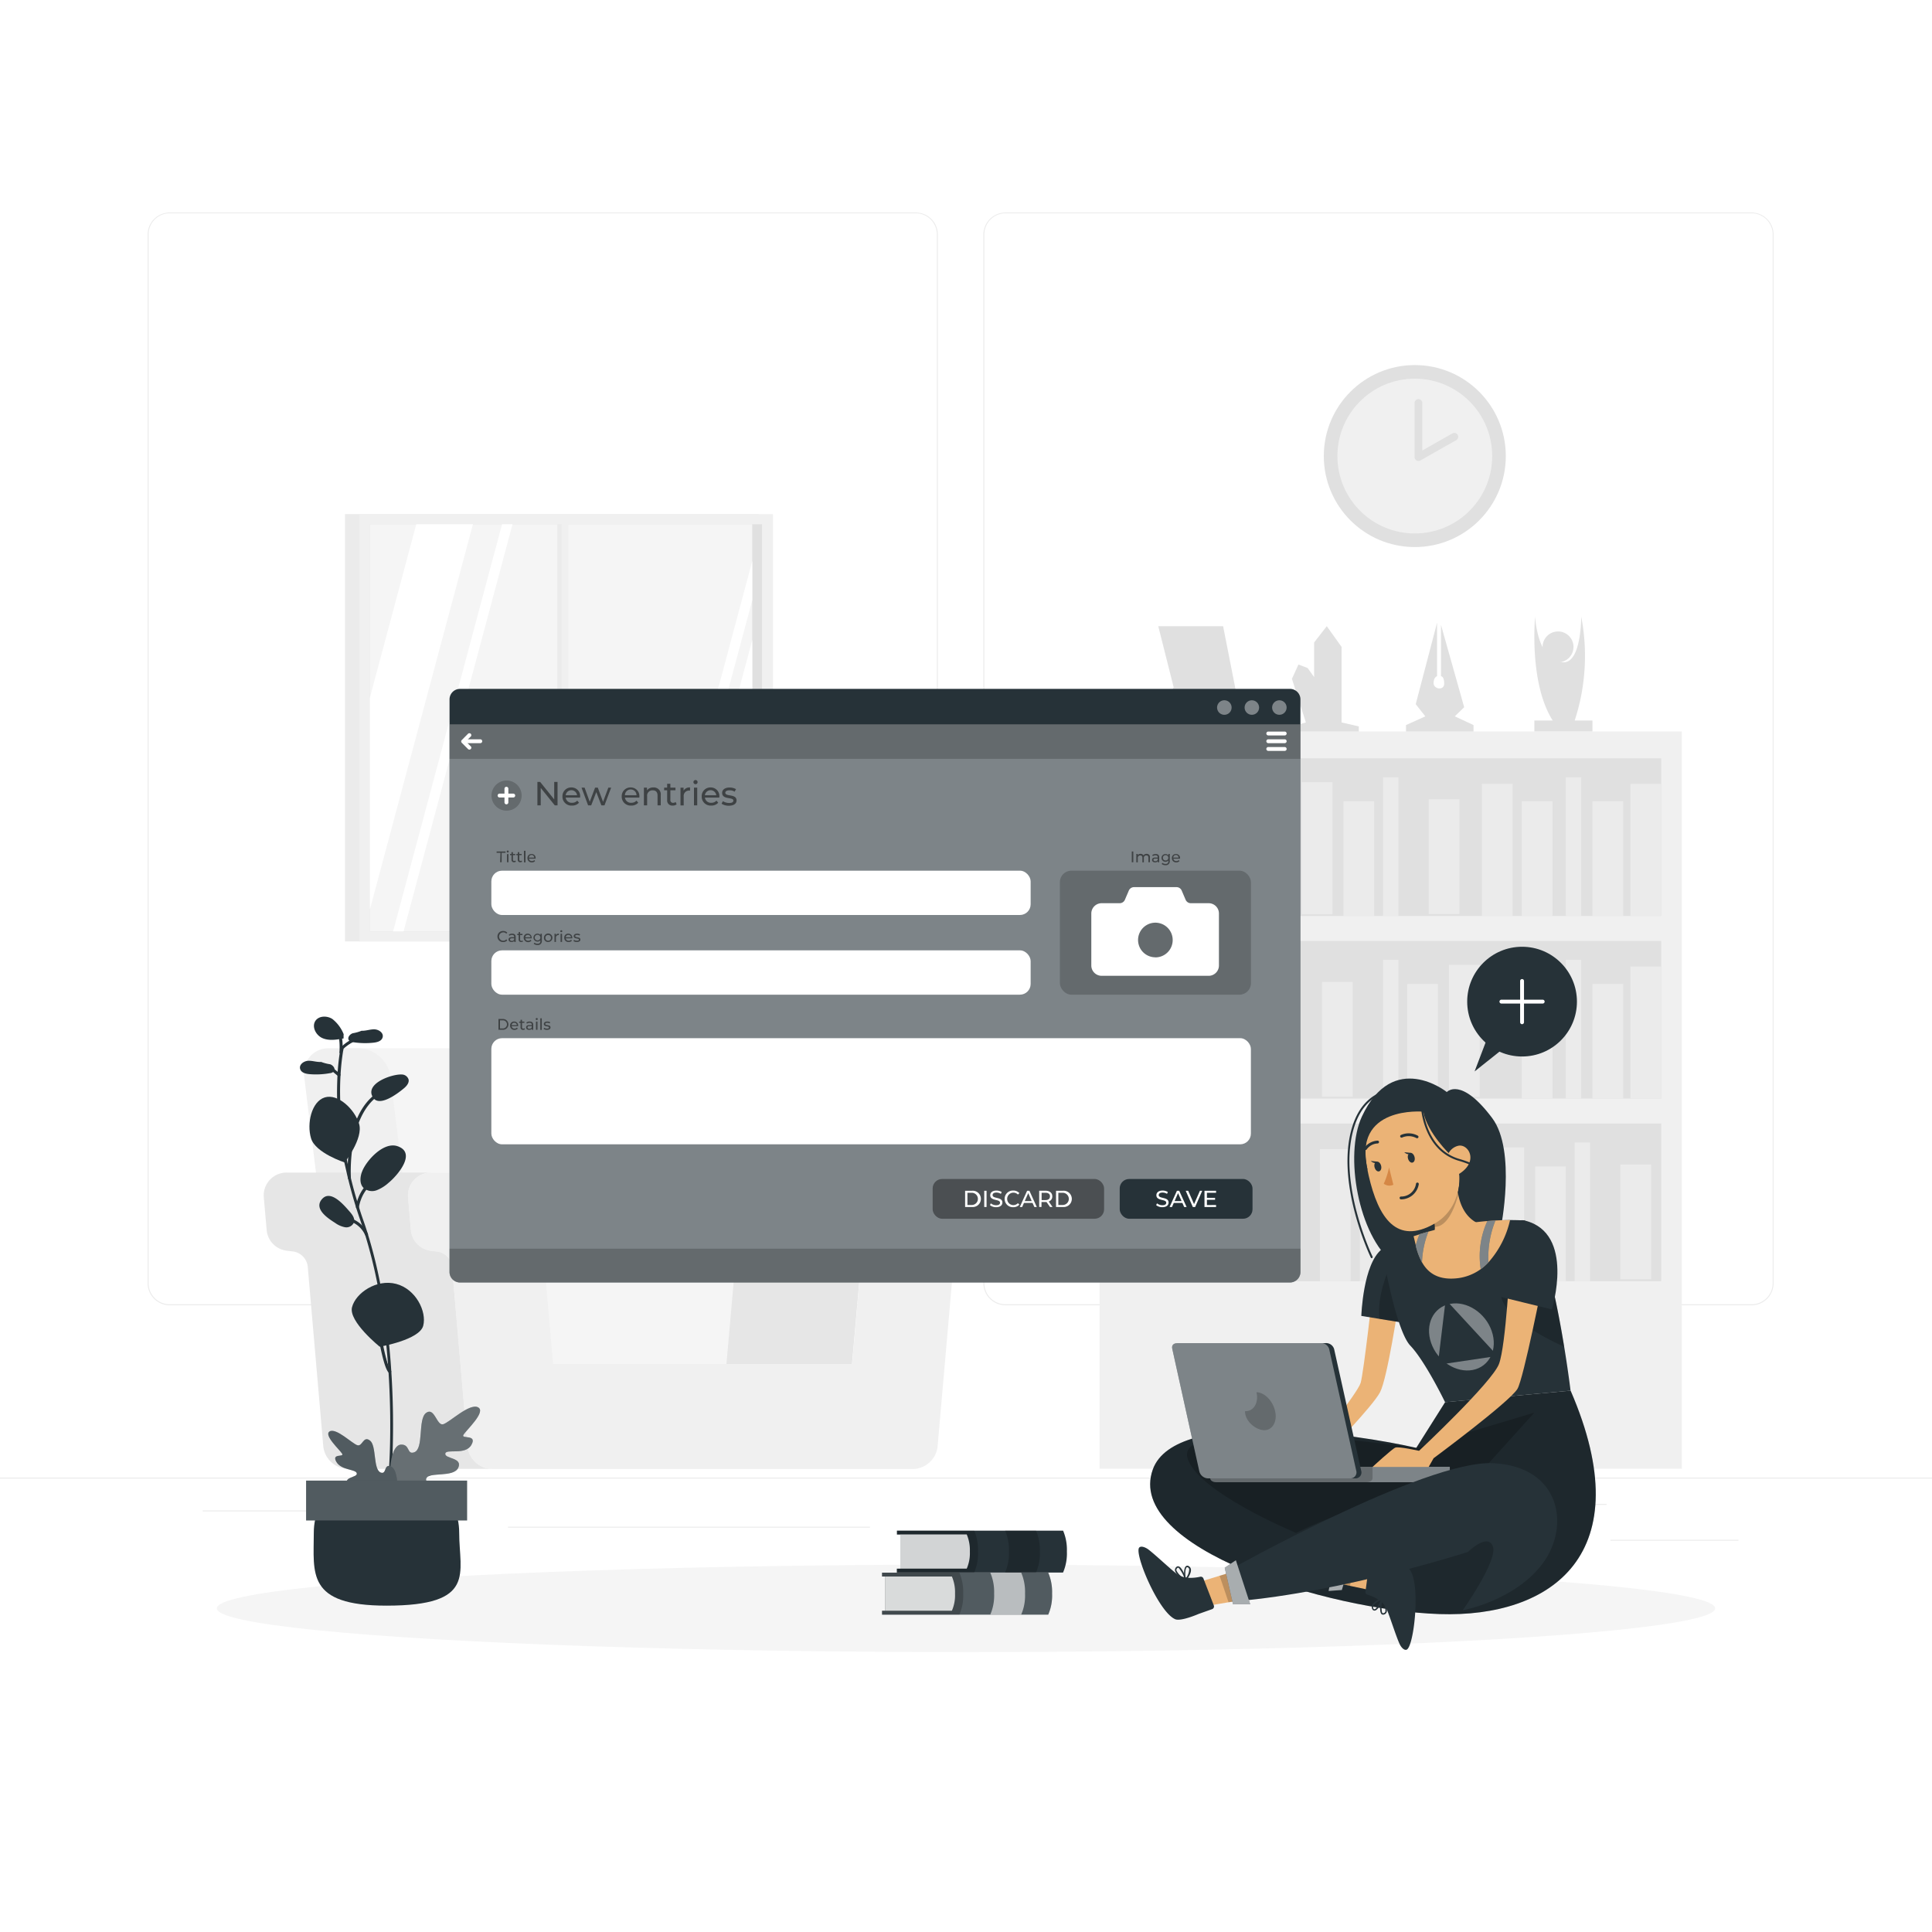 <svg class="animated" id="freepik_stories-new-entries" xmlns="http://www.w3.org/2000/svg" viewBox="0 0 500 500" version="1.1" xmlns:xlink="http://www.w3.org/1999/xlink" xmlns:svgjs="http://svgjs.com/svgjs"><style>svg#freepik_stories-new-entries:not(.animated) .animable {opacity: 0;}svg#freepik_stories-new-entries.animated #freepik--Books--inject-12 {animation: 1.5s Infinite  linear floating;animation-delay: 0s;}svg#freepik_stories-new-entries.animated #freepik--Screen--inject-12 {animation: 3s Infinite  linear floating;animation-delay: 0s;}            @keyframes floating {                0% {                    opacity: 1;                    transform: translateY(0px);                }                50% {                    transform: translateY(-10px);                }                100% {                    opacity: 1;                    transform: translateY(0px);                }            }        </style><g id="freepik--background-complete--inject-12" class="animable" style="transform-origin: 250px 228.23px;"><rect y="382.4" width="500" height="0.25" style="fill: rgb(235, 235, 235); transform-origin: 250px 382.525px;" id="el2e1xkaqrq13" class="animable"></rect><rect x="416.78" y="398.49" width="33.12" height="0.25" style="fill: rgb(235, 235, 235); transform-origin: 433.34px 398.615px;" id="elwzmzgv0z7d" class="animable"></rect><rect x="322.53" y="401.21" width="8.69" height="0.25" style="fill: rgb(235, 235, 235); transform-origin: 326.875px 401.335px;" id="elyih7rzkni8" class="animable"></rect><rect x="396.59" y="389.21" width="19.19" height="0.25" style="fill: rgb(235, 235, 235); transform-origin: 406.185px 389.335px;" id="ellgbwn64tbd9" class="animable"></rect><rect x="52.46" y="390.89" width="43.19" height="0.25" style="fill: rgb(235, 235, 235); transform-origin: 74.055px 391.015px;" id="el6g586lp83aq" class="animable"></rect><rect x="104.56" y="390.89" width="6.33" height="0.25" style="fill: rgb(235, 235, 235); transform-origin: 107.725px 391.015px;" id="elsnw8ulqbz" class="animable"></rect><rect x="131.47" y="395.11" width="93.68" height="0.25" style="fill: rgb(235, 235, 235); transform-origin: 178.31px 395.235px;" id="elsylk13oq51d" class="animable"></rect><path d="M237,337.8H43.91a5.71,5.71,0,0,1-5.7-5.71V60.66A5.71,5.71,0,0,1,43.91,55H237a5.71,5.71,0,0,1,5.71,5.71V332.09A5.71,5.71,0,0,1,237,337.8ZM43.91,55.2a5.46,5.46,0,0,0-5.45,5.46V332.09a5.46,5.46,0,0,0,5.45,5.46H237a5.47,5.47,0,0,0,5.46-5.46V60.66A5.47,5.47,0,0,0,237,55.2Z" style="fill: rgb(235, 235, 235); transform-origin: 140.46px 196.4px;" id="elhgsgteeg8bp" class="animable"></path><path d="M453.31,337.8H260.21a5.72,5.72,0,0,1-5.71-5.71V60.66A5.72,5.72,0,0,1,260.21,55h193.1A5.71,5.71,0,0,1,459,60.66V332.09A5.71,5.71,0,0,1,453.31,337.8ZM260.21,55.2a5.47,5.47,0,0,0-5.46,5.46V332.09a5.47,5.47,0,0,0,5.46,5.46h193.1a5.47,5.47,0,0,0,5.46-5.46V60.66a5.47,5.47,0,0,0-5.46-5.46Z" style="fill: rgb(235, 235, 235); transform-origin: 356.75px 196.4px;" id="elbwtb6t46wpi" class="animable"></path><rect x="89.28" y="133.05" width="107.03" height="110.59" style="fill: rgb(235, 235, 235); transform-origin: 142.795px 188.345px;" id="el4obzgq5pp1v" class="animable"></rect><rect x="93.02" y="133.05" width="107.03" height="110.59" style="fill: rgb(240, 240, 240); transform-origin: 146.535px 188.345px;" id="el2ls9ywqifer" class="animable"></rect><rect x="95.72" y="135.67" width="101.5" height="105.4" style="fill: rgb(224, 224, 224); transform-origin: 146.47px 188.37px;" id="el8u3tlf5ylxa" class="animable"></rect><rect x="95.72" y="135.67" width="98.96" height="105.4" style="fill: rgb(245, 245, 245); transform-origin: 145.2px 188.37px;" id="el217imyz08ly" class="animable"></rect><rect x="144.21" y="135.67" width="2.01" height="105.4" style="fill: rgb(235, 235, 235); transform-origin: 145.215px 188.37px;" id="el82lh6ih0zxa" class="animable"></rect><polygon points="132.64 135.67 104.44 241.06 101.73 241.06 129.93 135.67 132.64 135.67" style="fill: rgb(255, 255, 255); transform-origin: 117.185px 188.365px;" id="elghs2zw6rgjp" class="animable"></polygon><rect x="145.36" y="134.04" width="1.72" height="109.05" style="fill: rgb(240, 240, 240); transform-origin: 146.22px 188.565px;" id="elb0zzb23fw6a" class="animable"></rect><polygon points="122.4 135.67 95.72 235.41 95.72 180.59 107.73 135.67 122.4 135.67" style="fill: rgb(255, 255, 255); transform-origin: 109.06px 185.54px;" id="eluze36haytz" class="animable"></polygon><polygon points="194.68 145.23 194.68 155.35 171.74 241.06 169.03 241.06 194.68 145.23" style="fill: rgb(255, 255, 255); transform-origin: 181.855px 193.145px;" id="el0xvftv7xl7n" class="animable"></polygon><polygon points="194.68 165.66 194.68 220.49 189.17 241.06 174.5 241.06 194.68 165.66" style="fill: rgb(255, 255, 255); transform-origin: 184.59px 203.36px;" id="el1u38rvpr4pk" class="animable"></polygon><path d="M183.63,374.25H206l-11.74-95.63a8.53,8.53,0,0,0-8.23-7.33H88.54l14.28,103Z" style="fill: rgb(245, 245, 245); transform-origin: 147.27px 322.79px;" id="ellw9lqstodn" class="animable"></path><path d="M112.79,374.25H90.46L78.72,278.62a6.34,6.34,0,0,1,6.43-7.33h7.67a8.53,8.53,0,0,1,8.23,7.33Z" style="fill: rgb(240, 240, 240); transform-origin: 95.716px 322.769px;" id="el6ske7xh5vsw" class="animable"></path><path d="M121,374.14l-4-46.26a4.42,4.42,0,0,0-3.84-4l-1.66-.21a5.93,5.93,0,0,1-5.15-5.35l-.73-8.43a5.91,5.91,0,0,1,5.89-6.43H74.16a5.91,5.91,0,0,0-5.89,6.43l.74,8.43a5.91,5.91,0,0,0,5.14,5.35l1.66.21a4.42,4.42,0,0,1,3.84,4l4,46.26a6.54,6.54,0,0,0,6.51,6h37.33A6.54,6.54,0,0,1,121,374.14Z" style="fill: rgb(230, 230, 230); transform-origin: 97.868px 341.8px;" id="elyfbb0jchhtf" class="animable"></path><path d="M223.75,316.3a14.06,14.06,0,0,1,14-12.83h-32.5a14.06,14.06,0,0,0-14,12.83L188,353h32.5Z" style="fill: rgb(230, 230, 230); transform-origin: 212.875px 328.235px;" id="el4av8577cdbs" class="animable"></path><path d="M252.19,303.47H237.76a14.06,14.06,0,0,0-14,12.83L220.54,353h-77.4l-3.21-36.67a14.05,14.05,0,0,0-14-12.83H111.49a5.91,5.91,0,0,0-5.89,6.43l.73,8.43a5.93,5.93,0,0,0,5.15,5.35l1.66.21a4.42,4.42,0,0,1,3.84,4l4,46.26a6.54,6.54,0,0,0,6.51,6H236.15a6.54,6.54,0,0,0,6.51-6l4.05-46.26a4.41,4.41,0,0,1,3.83-4l1.66-.21a5.92,5.92,0,0,0,5.15-5.35l.74-8.43A5.92,5.92,0,0,0,252.19,303.47Z" style="fill: rgb(240, 240, 240); transform-origin: 181.846px 341.825px;" id="elhdx1u3tgzrv" class="animable"></path><g id="ela04yumcj9w"><rect x="284.58" y="189.3" width="150.67" height="190.8" style="fill: rgb(240, 240, 240); transform-origin: 359.915px 284.7px; transform: rotate(-180deg);" class="animable"></rect></g><g id="el1cqfvlz6pgt"><rect x="289.9" y="196.25" width="140.02" height="40.8" style="fill: rgb(224, 224, 224); transform-origin: 359.91px 216.65px; transform: rotate(-180deg);" class="animable"></rect></g><g id="elntf33f0xng"><rect x="421.97" y="202.86" width="7.95" height="34.19" style="fill: rgb(235, 235, 235); transform-origin: 425.945px 219.955px; transform: rotate(180deg);" class="animable"></rect></g><g id="elkrcvvh9khy"><rect x="383.51" y="202.86" width="7.95" height="34.19" style="fill: rgb(235, 235, 235); transform-origin: 387.485px 219.955px; transform: rotate(180deg);" class="animable"></rect></g><g id="ellhwmkfgpeoi"><rect x="336.89" y="202.43" width="7.95" height="34.19" style="fill: rgb(235, 235, 235); transform-origin: 340.865px 219.525px; transform: rotate(-170.22deg);" class="animable"></rect></g><g id="el50bytuchrkd"><rect x="412.12" y="207.37" width="7.95" height="29.69" style="fill: rgb(235, 235, 235); transform-origin: 416.095px 222.215px; transform: rotate(180deg);" class="animable"></rect></g><g id="elh64a9u2larf"><rect x="393.83" y="207.37" width="7.95" height="29.69" style="fill: rgb(235, 235, 235); transform-origin: 397.805px 222.215px; transform: rotate(180deg);" class="animable"></rect></g><g id="elb43enaux6r"><rect x="347.69" y="207.37" width="7.95" height="29.69" style="fill: rgb(235, 235, 235); transform-origin: 351.665px 222.215px; transform: rotate(180deg);" class="animable"></rect></g><g id="elzx4wz0gcs6"><rect x="369.75" y="206.86" width="7.95" height="29.69" style="fill: rgb(235, 235, 235); transform-origin: 373.725px 221.705px; transform: rotate(-167.47deg);" class="animable"></rect></g><g id="elv2rk0ksphn"><rect x="405.24" y="201.16" width="3.98" height="35.89" style="fill: rgb(235, 235, 235); transform-origin: 407.23px 219.105px; transform: rotate(180deg);" class="animable"></rect></g><g id="el0n9efjtr5nmf"><rect x="357.93" y="201.16" width="3.98" height="35.89" style="fill: rgb(235, 235, 235); transform-origin: 359.92px 219.105px; transform: rotate(-180deg);" class="animable"></rect></g><rect x="289.9" y="243.51" width="140.02" height="40.8" style="fill: rgb(224, 224, 224); transform-origin: 359.91px 263.91px;" id="elm6opx0xro3g" class="animable"></rect><rect x="289.9" y="250.12" width="7.95" height="34.19" style="fill: rgb(235, 235, 235); transform-origin: 293.875px 267.215px;" id="eln32nnh8comr" class="animable"></rect><rect x="328.37" y="250.12" width="7.95" height="34.19" style="fill: rgb(235, 235, 235); transform-origin: 332.345px 267.215px;" id="el2uv5zwren2q" class="animable"></rect><g id="elst2sf86mknd"><rect x="374.99" y="249.69" width="7.95" height="34.19" style="fill: rgb(235, 235, 235); transform-origin: 378.965px 266.785px; transform: rotate(-9.744deg);" class="animable"></rect></g><rect x="299.76" y="254.63" width="7.95" height="29.69" style="fill: rgb(235, 235, 235); transform-origin: 303.735px 269.475px;" id="elnyhp676y52t" class="animable"></rect><rect x="318.04" y="254.63" width="7.95" height="29.69" style="fill: rgb(235, 235, 235); transform-origin: 322.015px 269.475px;" id="elzs62f8wsn1" class="animable"></rect><rect x="364.19" y="254.63" width="7.95" height="29.69" style="fill: rgb(235, 235, 235); transform-origin: 368.165px 269.475px;" id="elf1vawydjgls" class="animable"></rect><g id="elwkgy4g5t2wa"><rect x="342.13" y="254.12" width="7.95" height="29.69" style="fill: rgb(235, 235, 235); transform-origin: 346.105px 268.965px; transform: rotate(-12.53deg);" class="animable"></rect></g><rect x="310.62" y="248.42" width="3.98" height="35.89" style="fill: rgb(235, 235, 235); transform-origin: 312.61px 266.365px;" id="elllbh1mqbi3b" class="animable"></rect><rect x="357.93" y="248.42" width="3.98" height="35.89" style="fill: rgb(235, 235, 235); transform-origin: 359.92px 266.365px;" id="elq3o73nd799g" class="animable"></rect><g id="el9bbk0wb2dg9"><rect x="421.97" y="250.12" width="7.95" height="34.19" style="fill: rgb(235, 235, 235); transform-origin: 425.945px 267.215px; transform: rotate(180deg);" class="animable"></rect></g><g id="elxafbzonaln"><rect x="412.12" y="254.63" width="7.95" height="29.69" style="fill: rgb(235, 235, 235); transform-origin: 416.095px 269.475px; transform: rotate(180deg);" class="animable"></rect></g><g id="elr2zu2bkmht"><rect x="393.83" y="254.63" width="7.95" height="29.69" style="fill: rgb(235, 235, 235); transform-origin: 397.805px 269.475px; transform: rotate(180deg);" class="animable"></rect></g><g id="elkd05ef5e3c"><rect x="405.24" y="248.42" width="3.98" height="35.89" style="fill: rgb(235, 235, 235); transform-origin: 407.23px 266.365px; transform: rotate(180deg);" class="animable"></rect></g><g id="elnp5somlw7te"><rect x="289.9" y="290.77" width="140.02" height="40.8" style="fill: rgb(224, 224, 224); transform-origin: 359.91px 311.17px; transform: rotate(-180deg);" class="animable"></rect></g><g id="elz0snaid1w7d"><rect x="341.6" y="297.38" width="7.95" height="34.19" style="fill: rgb(235, 235, 235); transform-origin: 345.575px 314.475px; transform: rotate(180deg);" class="animable"></rect></g><g id="elh4uihtqokbs"><rect x="294.98" y="296.95" width="7.95" height="34.19" style="fill: rgb(235, 235, 235); transform-origin: 298.955px 314.045px; transform: rotate(-170.22deg);" class="animable"></rect></g><g id="el00m8eis1tzo4a"><rect x="370.21" y="301.89" width="7.95" height="29.69" style="fill: rgb(235, 235, 235); transform-origin: 374.185px 316.735px; transform: rotate(180deg);" class="animable"></rect></g><g id="elg504h7ap22g"><rect x="351.93" y="301.89" width="7.95" height="29.69" style="fill: rgb(235, 235, 235); transform-origin: 355.905px 316.735px; transform: rotate(180deg);" class="animable"></rect></g><g id="el3a7821b4bm4"><rect x="305.78" y="301.89" width="7.95" height="29.69" style="fill: rgb(235, 235, 235); transform-origin: 309.755px 316.735px; transform: rotate(180deg);" class="animable"></rect></g><g id="elopew1eo4mpo"><rect x="327.84" y="301.38" width="7.95" height="29.69" style="fill: rgb(235, 235, 235); transform-origin: 331.815px 316.225px; transform: rotate(-167.47deg);" class="animable"></rect></g><g id="el665a8e78bdx"><rect x="363.33" y="295.68" width="3.98" height="35.89" style="fill: rgb(235, 235, 235); transform-origin: 365.32px 313.625px; transform: rotate(180deg);" class="animable"></rect></g><g id="el32d78mt0lad"><rect x="316.02" y="295.68" width="3.98" height="35.89" style="fill: rgb(235, 235, 235); transform-origin: 318.01px 313.625px; transform: rotate(180deg);" class="animable"></rect></g><g id="eli4klfk5gj7"><rect x="386.49" y="296.95" width="7.95" height="34.19" style="fill: rgb(235, 235, 235); transform-origin: 390.465px 314.045px; transform: rotate(-170.22deg);" class="animable"></rect></g><g id="elazhfnttf2fc"><rect x="397.29" y="301.89" width="7.95" height="29.69" style="fill: rgb(235, 235, 235); transform-origin: 401.265px 316.735px; transform: rotate(180deg);" class="animable"></rect></g><g id="elwyut37s3lb9"><rect x="419.35" y="301.38" width="7.95" height="29.69" style="fill: rgb(235, 235, 235); transform-origin: 423.325px 316.225px; transform: rotate(-167.47deg);" class="animable"></rect></g><g id="elpxt6edgbiwk"><rect x="407.53" y="295.68" width="3.98" height="35.89" style="fill: rgb(235, 235, 235); transform-origin: 409.52px 313.625px; transform: rotate(180deg);" class="animable"></rect></g><path d="M412.12,189.3v-2.83h-4.59a53.72,53.72,0,0,0,1.69-26.89s.06,11.74-4.48,11.82c-6.93.13-7.45-11.82-7.45-11.82s-1.67,17.1,4.55,26.89h-4.75v2.83Z" style="fill: rgb(224, 224, 224); transform-origin: 404.603px 174.44px;" id="el5rjnvefnycg" class="animable"></path><path d="M399.22,167.42a4,4,0,1,0,4-4A4,4,0,0,0,399.22,167.42Z" style="fill: rgb(224, 224, 224); transform-origin: 403.22px 167.42px;" id="elf3q167d8l0u" class="animable"></path><path d="M381.35,189.3v-1.65l-4.85-2.26,2.43-2.36-6-21.3V175s.83,0,.83,1.91-2.75,1.47-2.75-.11.9-1.8.9-1.8V161.16l-5.52,21.08,2.48,3.15-5,2.26v1.65Z" style="fill: rgb(224, 224, 224); transform-origin: 372.61px 175.23px;" id="el80ftx0dqki5" class="animable"></path><polygon points="351.66 189.3 351.66 187.99 347.2 186.97 347.2 167.42 343.37 162.06 340.1 166.26 340.1 175.23 338.41 172.88 336.04 171.98 334.35 175.68 337.96 186.97 334.35 187.99 334.35 189.3 351.66 189.3" style="fill: rgb(224, 224, 224); transform-origin: 343.005px 175.68px;" id="el4z3rhnnuvzq" class="animable"></polygon><polygon points="322.02 189.9 316.54 162.06 299.76 162.06 303.74 177.85 297.86 189.3 322.02 189.9" style="fill: rgb(224, 224, 224); transform-origin: 309.94px 175.98px;" id="elklkmhhq10eo" class="animable"></polygon><g id="elmh4pkdnktn7"><circle cx="366.15" cy="118.03" r="23.55" style="fill: rgb(224, 224, 224); transform-origin: 366.15px 118.03px; transform: rotate(-13.28deg);" class="animable"></circle></g><g id="el8ofpc1gppi7"><circle cx="366.15" cy="118.03" r="20.03" style="fill: rgb(240, 240, 240); transform-origin: 366.15px 118.03px; transform: rotate(-9.22deg);" class="animable"></circle></g><polyline points="367.09 104.29 367.09 118.29 376.37 113.04" style="fill: rgb(240, 240, 240); transform-origin: 371.73px 111.29px;" id="els3in1kmq21" class="animable"></polyline><path d="M367.09,119.29a1,1,0,0,1-.5-.13,1,1,0,0,1-.5-.87v-14a1,1,0,0,1,2,0v12.29l7.79-4.41a1,1,0,1,1,1,1.74l-9.28,5.25A1,1,0,0,1,367.09,119.29Z" style="fill: rgb(224, 224, 224); transform-origin: 371.737px 111.29px;" id="elo9ow6162fp" class="animable"></path></g><g id="freepik--Shadow--inject-12" class="animable" style="transform-origin: 250px 416.24px;"><ellipse id="freepik--path--inject-12" cx="250" cy="416.24" rx="193.89" ry="11.32" style="fill: rgb(245, 245, 245); transform-origin: 250px 416.24px;" class="animable"></ellipse></g><g id="freepik--Plant--inject-12" class="animable" style="transform-origin: 100.936px 339.322px;"><path d="M101,380.92h0a.4.4,0,0,1-.35-.44c0-.07.06-.84.12-2.17.11-2,.27-6.15.21-11.72a1.91,1.91,0,0,0,0-.24c-.08-6.22-.41-12.34-1-18.21-.54-5.47-1.31-10.78-2.29-15.78a126.45,126.45,0,0,0-3.19-12.76.06.06,0,0,1,0,0h0c-.19-.62-.39-1.23-.59-1.85s-.34-1-.52-1.51c-.45-1.31-.87-2.56-1.23-3.72-.8-2.55-1.5-5.1-2.1-7.57-.36-1.49-.68-2.95-1-4.35a95.19,95.19,0,0,1-1.81-16.07c-.06-2.13,0-4.25.09-6.3a60.7,60.7,0,0,1,.69-6.45c0-.15,0-.29.07-.42l0-.2a.46.46,0,0,1,.11-.27.4.4,0,0,1,.56,0,.43.43,0,0,1,.11.39h0l0,.21c0,.14,0,.29-.07.44a58.83,58.83,0,0,0-.68,6.35c-.12,2-.15,4.14-.09,6.24a93.68,93.68,0,0,0,1.8,15.94c.26,1.39.58,2.84.94,4.31.59,2.46,1.29,5,2.09,7.53.35,1.15.76,2.39,1.22,3.69.18.51.35,1,.52,1.52s.4,1.24.59,1.86l0,0h0a126.24,126.24,0,0,1,3.21,12.85c1,5,1.76,10.37,2.3,15.87.59,5.88.92,12,1,18.26v.28c.06,5.57-.11,9.75-.21,11.74-.06,1.35-.11,2.16-.12,2.23A.41.41,0,0,1,101,380.92Z" style="fill: rgb(38, 50, 56); transform-origin: 94.474px 325.848px;" id="el1bqov0r45pc" class="animable"></path><path d="M88.52,271.25v0l0,0a12.13,12.13,0,0,1,2.18-1.67,11.66,11.66,0,0,1,2.74-1.17" style="fill: rgb(38, 50, 56); transform-origin: 90.98px 269.83px;" id="elrlkv0pj95zh" class="animable"></path><path d="M88.52,271.64a.29.29,0,0,1-.16,0,.38.38,0,0,1-.2-.51.25.25,0,0,1,.08-.12.08.08,0,0,1,0,0h0a11.89,11.89,0,0,1,2.24-1.72A12.37,12.37,0,0,1,93.37,268a.39.39,0,0,1,.48.27.4.4,0,0,1-.27.49,11.17,11.17,0,0,0-2.66,1.14,12.25,12.25,0,0,0-2.1,1.6h0A.41.41,0,0,1,88.52,271.64Z" style="fill: rgb(38, 50, 56); transform-origin: 90.995px 269.818px;" id="elmg2wuxt735" class="animable"></path><path d="M87.74,278.59a.35.35,0,0,1-.25-.09l-2.65-2.2a.39.39,0,0,1,.5-.6L88,277.9a.39.39,0,0,1,0,.55A.38.38,0,0,1,87.74,278.59Z" style="fill: rgb(38, 50, 56); transform-origin: 86.407px 277.1px;" id="el20g7ki27b6r" class="animable"></path><path d="M92.5,312.79a.42.42,0,0,1-.39-.41h0a10.76,10.76,0,0,1,2-4.89,10.31,10.31,0,0,1,1.59-1.72.39.39,0,0,1,.51.6A9.6,9.6,0,0,0,94.74,308a9.7,9.7,0,0,0-1.35,2.54,9.2,9.2,0,0,0-.5,1.92.37.37,0,0,1-.37.38Z" style="fill: rgb(38, 50, 56); transform-origin: 94.229px 309.258px;" id="el9chgexo0b4n" class="animable"></path><path d="M94.85,319.86a.4.4,0,0,1-.36-.24,6.63,6.63,0,0,0-3.93-3.55.41.41,0,0,1-.25-.5.4.4,0,0,1,.5-.25,7.45,7.45,0,0,1,4.4,4,.39.39,0,0,1-.2.52A.29.29,0,0,1,94.85,319.86Z" style="fill: rgb(38, 50, 56); transform-origin: 92.769px 317.582px;" id="elncp8gjemz2" class="animable"></path><path d="M100.86,355c-.9-1-1.72-4.89-2.16-7-.11-.5-.19-.93-.27-1.24" style="fill: rgb(38, 50, 56); transform-origin: 99.645px 350.88px;" id="eli0uwj6z0ml8" class="animable"></path><path d="M100.86,355.34a.39.39,0,0,1-.3-.13c-.89-1-1.63-4.22-2.25-7.16-.1-.5-.19-.92-.26-1.23a.4.4,0,0,1,.77-.18c.07.31.16.74.27,1.24.4,1.91,1.23,5.89,2.06,6.8a.4.4,0,0,1,0,.56A.37.37,0,0,1,100.86,355.34Z" style="fill: rgb(38, 50, 56); transform-origin: 99.657px 350.865px;" id="elnquxom6ywaa" class="animable"></path><path d="M90.41,305.23a.39.39,0,0,1-.39-.36C90,304.23,89,289,97.35,283a.4.4,0,0,1,.55.08.39.39,0,0,1-.09.55c-8,5.82-7,21.07-7,21.22a.39.39,0,0,1-.37.42Z" style="fill: rgb(38, 50, 56); transform-origin: 93.974px 294.097px;" id="elns9mqcoje7" class="animable"></path><path d="M91.11,338.28c-1,3.68,7.16,10.25,7.16,10.25s10.3-1.75,11.26-5.43-1.92-9.5-7-10.83S92.07,334.6,91.11,338.28Z" style="fill: rgb(38, 50, 56); transform-origin: 100.369px 340.261px;" id="eloxcwtz7mvzm" class="animable"></path><path d="M80.5,294.61c1.16,3.81,8.69,6.23,8.69,6.23s4.9-6.21,3.74-10-5.45-7.88-8.88-6.83S79.34,290.8,80.5,294.61Z" style="fill: rgb(38, 50, 56); transform-origin: 86.595px 292.341px;" id="elyl3ozjq28fg" class="animable"></path><path d="M100.57,306.1a10.1,10.1,0,0,1-3.1,1.94,3.37,3.37,0,0,1-3.43-.65c-1.05-1.11-.86-2.89-.29-4.3,1.12-2.8,5.5-7.64,9.08-6.47C108,298.33,102.76,304.32,100.57,306.1Z" style="fill: rgb(38, 50, 56); transform-origin: 99.162px 302.347px;" id="elf98svm3pzx7" class="animable"></path><path d="M90.47,313.54c.7.79,1.46,1.81,1.13,2.82a2.12,2.12,0,0,1-2.29,1.25,6.34,6.34,0,0,1-2.57-1.12c-1.84-1.17-5.64-3.62-3.4-6.17S89,311.86,90.47,313.54Z" style="fill: rgb(38, 50, 56); transform-origin: 87.166px 313.571px;" id="el2pg2y5wicla" class="animable"></path><path d="M104,278.08a1.85,1.85,0,0,1,1.74,1.29c.19.88-.51,1.7-1.2,2.28-1.73,1.45-6.92,5.39-8.27,1.87C94.94,280.19,101.58,277.93,104,278.08Z" style="fill: rgb(38, 50, 56); transform-origin: 100.934px 281.508px;" id="elnarsttervth" class="animable"></path><path d="M93.57,266.76c1.11.05,2.19-.39,3.3-.37s2.38.86,2.18,1.95-1.41,1.4-2.43,1.51a20.43,20.43,0,0,1-5.24-.13,1.65,1.65,0,0,1-1.08-.49c-.48-.64.19-1.56,1-1.83a10.38,10.38,0,0,0,2.29-.65Z" style="fill: rgb(38, 50, 56); transform-origin: 94.605px 268.175px;" id="elsrl7n8os7mq" class="animable"></path><path d="M83.1,274.83c-1.1.08-2.2-.34-3.31-.3s-2.36.91-2.14,2,1.45,1.37,2.47,1.46a19.91,19.91,0,0,0,5.23-.25,1.62,1.62,0,0,0,1.08-.51c.46-.65-.23-1.55-1-1.8a11,11,0,0,1-2.31-.6Z" style="fill: rgb(38, 50, 56); transform-origin: 82.101px 276.294px;" id="elsfhv00zdn9g" class="animable"></path><path d="M88.21,272.72h0a.4.4,0,0,1-.36-.42c.15-2.16-.08-4.23-.49-4.35a.4.4,0,1,1,.22-.76c1.25.36,1.15,3.73,1,5.16A.39.39,0,0,1,88.21,272.72Z" style="fill: rgb(38, 50, 56); transform-origin: 87.84px 269.937px;" id="eldb3tsiinwk" class="animable"></path><path d="M88.94,267.65a9.51,9.51,0,0,0-2.9-3.92c-1.37-.91-3.51-.89-4.42.48-1,1.54.16,3.75,1.86,4.47s3.63.4,5.44.06c0-.27,0-.54,0-.81Z" style="fill: rgb(38, 50, 56); transform-origin: 85.095px 266.109px;" id="eljh4r370m2o" class="animable"></path><path d="M102.23,394.2h-.07a.4.4,0,0,1-.32-.46c2.64-14.1,10.66-20.25,10.75-20.31a.39.39,0,1,1,.47.63c-.08.06-7.86,6.05-10.44,19.82A.4.4,0,0,1,102.23,394.2Z" style="fill: rgb(38, 50, 56); transform-origin: 107.527px 383.776px;" id="el3l5or5msrq8" class="animable"></path><path d="M110.52,376.36a.39.39,0,0,1-.14-.76,8.72,8.72,0,0,1,4.15-.15.4.4,0,0,1-.13.78,8,8,0,0,0-3.74.11A.34.34,0,0,1,110.52,376.36Z" style="fill: rgb(38, 50, 56); transform-origin: 112.459px 375.815px;" id="eluiv5p93wndq" class="animable"></path><path d="M108.74,378.57a.39.39,0,0,1-.39-.38,17.17,17.17,0,0,1,2.7-9.74.39.39,0,0,1,.55-.1.4.4,0,0,1,.1.55,16.64,16.64,0,0,0-2.56,9.25.4.4,0,0,1-.38.42Z" style="fill: rgb(38, 50, 56); transform-origin: 110.056px 373.424px;" id="elhmuvxs1mncp" class="animable"></path><path d="M105.92,383.18a.39.39,0,0,1-.27-.11.4.4,0,0,1,0-.56,5.56,5.56,0,0,1,5.45-1.33.4.4,0,0,1,.26.49.39.39,0,0,1-.49.26,4.86,4.86,0,0,0-4.66,1.13A.38.38,0,0,1,105.92,383.18Z" style="fill: rgb(38, 50, 56); transform-origin: 108.456px 382.064px;" id="elhogx46wevbv" class="animable"></path><path d="M104.48,386.37a.4.4,0,0,1-.36-.22,13.1,13.1,0,0,1-.84-6.68.4.4,0,0,1,.79.1,12.51,12.51,0,0,0,.76,6.24.39.39,0,0,1-.35.56Z" style="fill: rgb(38, 50, 56); transform-origin: 104.015px 382.764px;" id="el9m9o05gz449" class="animable"></path><path d="M103,389.56c0,.06-.29.36.84.44,2.78.18,7.68.12,9.46-2.24,2.53-3.36-3.53-3.2-3-5.08s7.1-.17,8.3-2.84-3.54-2.26-3.36-3.64,5.21.54,6.77-2.29-2.75-1.4-2.08-2.57,6-6,3.78-7.13-7.31,3.87-9,4.38-2.24-4.56-4.44-2.93-.5,9.32-3.09,10.2c-1.94.66-1-2.05-3.36-2C100.59,373.91,99.83,384.6,103,389.56Z" style="fill: rgb(38, 50, 56); transform-origin: 112.611px 377.053px;" id="el9uu4rwmqlww" class="animable"></path><g id="el4f38ywggeb6"><g style="opacity: 0.3; transform-origin: 112.611px 377.053px;" class="animable"><path d="M103,389.56c0,.06-.29.36.84.44,2.78.18,7.68.12,9.46-2.24,2.53-3.36-3.53-3.2-3-5.08s7.1-.17,8.3-2.84-3.54-2.26-3.36-3.64,5.21.54,6.77-2.29-2.75-1.4-2.08-2.57,6-6,3.78-7.13-7.31,3.87-9,4.38-2.24-4.56-4.44-2.93-.5,9.32-3.09,10.2c-1.94.66-1-2.05-3.36-2C100.59,373.91,99.83,384.6,103,389.56Z" style="fill: rgb(255, 255, 255); transform-origin: 112.611px 377.053px;" id="elhtub89oebnt" class="animable"></path></g></g><path d="M101.93,394.55a.39.39,0,0,1-.38-.3,43.1,43.1,0,0,0-11.26-19.17.4.4,0,1,1,.53-.59,44,44,0,0,1,11.49,19.56.39.39,0,0,1-.28.48Z" style="fill: rgb(38, 50, 56); transform-origin: 96.22px 384.45px;" id="el5s9ao91caeh" class="animable"></path><path d="M95.05,380.76H95l-.09,0,0,0a10.73,10.73,0,0,0-4.31-.65.39.39,0,1,1,0-.78,11.6,11.6,0,0,1,4.63.69l0,0a.39.39,0,0,1-.11.77Zm.11-.77.09,0Zm0,0Z" style="fill: rgb(38, 50, 56); transform-origin: 92.873px 380.052px;" id="el4f5x410w5n8" class="animable"></path><path d="M96.63,382.68h0a.39.39,0,0,1-.38-.41A14.56,14.56,0,0,0,94,374.15a.39.39,0,1,1,.64-.45A15,15,0,0,1,97,382.31.39.39,0,0,1,96.63,382.68Z" style="fill: rgb(38, 50, 56); transform-origin: 95.469px 378.107px;" id="eldwfgk34rnfv" class="animable"></path><path d="M98.28,385.26a.4.4,0,0,1-.27-.11,4.34,4.34,0,0,0-4.08-.82.39.39,0,0,1-.49-.26.4.4,0,0,1,.26-.49,5.11,5.11,0,0,1,4.85,1,.39.39,0,0,1-.27.68Z" style="fill: rgb(38, 50, 56); transform-origin: 96.052px 384.304px;" id="el7fal62oga88" class="animable"></path><path d="M100.42,389.53a.33.33,0,0,1-.17,0,.39.39,0,0,1-.19-.52,11.08,11.08,0,0,0,.66-5.5.4.4,0,0,1,.35-.44.39.39,0,0,1,.44.34,11.5,11.5,0,0,1-.74,5.93A.37.37,0,0,1,100.42,389.53Z" style="fill: rgb(38, 50, 56); transform-origin: 100.822px 386.304px;" id="elqhr541n49yq" class="animable"></path><path d="M101.71,392.55c-2.14.14-5.89-1.69-7.42-3.57s2.62-.86,2.13-2.39-5.51-.16-6.54-2.33,2.65-1.82,2.45-2.95-4-.73-5.29-3,2.07-1.12,1.51-2.08-4.92-4.87-3.21-5.8,5.81,3.17,7.14,3.59,1.51-2.55,3.27-1.21.76,7.56,2.81,8.29c1.52.54.76-2.26,2.51-1.62C104.14,380.57,102.58,392.5,101.71,392.55Z" style="fill: rgb(38, 50, 56); transform-origin: 93.916px 381.425px;" id="elp8pgbv7nrzk" class="animable"></path><g id="elv1s2e44r0y"><g style="opacity: 0.2; transform-origin: 93.916px 381.425px;" class="animable"><path d="M101.71,392.55c-2.14.14-5.89-1.69-7.42-3.57s2.62-.86,2.13-2.39-5.51-.16-6.54-2.33,2.65-1.82,2.45-2.95-4-.73-5.29-3,2.07-1.12,1.51-2.08-4.92-4.87-3.21-5.8,5.81,3.17,7.14,3.59,1.51-2.55,3.27-1.21.76,7.56,2.81,8.29c1.52.54.76-2.26,2.51-1.62C104.14,380.57,102.58,392.5,101.71,392.55Z" style="fill: rgb(255, 255, 255); transform-origin: 93.916px 381.425px;" id="elr9ev3tmcn08" class="animable"></path></g></g><path d="M118.84,396.72c0,10.39,4.59,18.82-18.82,18.82-20.8,0-18.81-8.43-18.81-18.82s8.42-13.34,18.81-13.34S118.84,386.32,118.84,396.72Z" style="fill: rgb(38, 50, 56); transform-origin: 100.181px 399.46px;" id="eln8mg9dolzqa" class="animable"></path><rect x="79.22" y="383.18" width="41.66" height="10.31" style="fill: rgb(38, 50, 56); transform-origin: 100.05px 388.335px;" id="elua7gbrtl8ye" class="animable"></rect><g id="elvsojq5lh"><rect x="79.22" y="383.18" width="41.66" height="10.31" style="fill: rgb(255, 255, 255); opacity: 0.2; isolation: isolate; transform-origin: 100.05px 388.335px;" class="animable"></rect></g></g><g id="freepik--Books--inject-12" class="animable" style="transform-origin: 252.201px 406.98px;"><path d="M272.28,412.43a12.36,12.36,0,0,1-1,5.44h-43v-1h.87V408h-.87v-1h43A12.7,12.7,0,0,1,272.28,412.43Z" style="fill: rgb(38, 50, 56); transform-origin: 250.286px 412.435px;" id="elzt5s5twvkr" class="animable"></path><g id="el4rtmemgcs0r"><path d="M272.28,412.43a12.36,12.36,0,0,1-1,5.44h-43v-1h.87V408h-.87v-1h43A12.7,12.7,0,0,1,272.28,412.43Z" style="fill: rgb(255, 255, 255); opacity: 0.2; isolation: isolate; transform-origin: 250.286px 412.435px;" class="animable"></path></g><g id="ela3jkbk161it"><path d="M249.28,412.43a12.36,12.36,0,0,1-1,5.44h-20v-1h.87V408h-.87v-1h20A12.7,12.7,0,0,1,249.28,412.43Z" style="opacity: 0.2; isolation: isolate; transform-origin: 238.786px 412.435px;" class="animable"></path></g><g id="el12qqwoq20pe9"><path d="M247.16,412.43a10.06,10.06,0,0,1-.81,4.42H229.16V408h17.19A10.35,10.35,0,0,1,247.16,412.43Z" style="fill: rgb(255, 255, 255); opacity: 0.8; isolation: isolate; transform-origin: 238.165px 412.425px;" class="animable"></path></g><g id="elrm5ah53cmyg"><path d="M265.28,412.43a12.36,12.36,0,0,1-1,5.44h-8a12.36,12.36,0,0,0,1-5.44,12.7,12.7,0,0,0-1-5.45h8A12.7,12.7,0,0,1,265.28,412.43Z" style="fill: rgb(255, 255, 255); opacity: 0.6; isolation: isolate; transform-origin: 260.786px 412.425px;" class="animable"></path></g><path d="M276.11,401.54a12.36,12.36,0,0,1-1,5.44h-43v-1H233v-8.85h-.87v-1h43A12.7,12.7,0,0,1,276.11,401.54Z" style="fill: rgb(38, 50, 56); transform-origin: 254.116px 401.555px;" id="elyslklmtmds" class="animable"></path><g id="elqtldqvoqsq"><path d="M253.11,401.54a12.36,12.36,0,0,1-1,5.44h-20v-1H233v-8.85h-.87v-1h20A12.7,12.7,0,0,1,253.11,401.54Z" style="opacity: 0.2; isolation: isolate; transform-origin: 242.616px 401.555px;" class="animable"></path></g><g id="el4aoysdg8wfy"><path d="M251,401.54a10.06,10.06,0,0,1-.81,4.42H233v-8.85h17.19A10.35,10.35,0,0,1,251,401.54Z" style="fill: rgb(255, 255, 255); opacity: 0.8; isolation: isolate; transform-origin: 242.005px 401.535px;" class="animable"></path></g><g id="el2b8y832ko83"><path d="M269.11,401.54a12.36,12.36,0,0,1-1,5.44h-8a12.36,12.36,0,0,0,1-5.44,12.7,12.7,0,0,0-1-5.45h8A12.7,12.7,0,0,1,269.11,401.54Z" style="opacity: 0.2; isolation: isolate; transform-origin: 264.616px 401.535px;" class="animable"></path></g></g><g id="freepik--Screen--inject-12" class="animable" style="transform-origin: 226.445px 255.095px;"><path d="M336.55,181V329.19a2.72,2.72,0,0,1-2.72,2.72H119.06a2.72,2.72,0,0,1-2.72-2.72V181a2.72,2.72,0,0,1,2.72-2.72H333.83A2.72,2.72,0,0,1,336.55,181Z" style="fill: rgb(38, 50, 56); transform-origin: 226.445px 255.095px;" id="eld7lpgtky8e" class="animable"></path><g id="el9pg97k1j5qb"><path d="M336.55,187.47V329.19a2.72,2.72,0,0,1-2.72,2.72H119.06a2.72,2.72,0,0,1-2.72-2.72V187.47Z" style="fill: rgb(255, 255, 255); opacity: 0.4; isolation: isolate; transform-origin: 226.445px 259.69px;" class="animable"></path></g><g id="elwietmgkssrq"><path d="M336.55,323.16v6a2.72,2.72,0,0,1-2.72,2.72H119.06a2.72,2.72,0,0,1-2.72-2.72v-6Z" style="opacity: 0.2; isolation: isolate; transform-origin: 226.445px 327.52px;" class="animable"></path></g><g id="eldvzkzxfvwiu"><circle cx="331.1" cy="183.11" r="1.88" style="fill: rgb(255, 255, 255); opacity: 0.4; isolation: isolate; transform-origin: 331.1px 183.11px;" class="animable"></circle></g><g id="elusjjgnpa3vf"><circle cx="323.98" cy="183.11" r="1.88" style="fill: rgb(255, 255, 255); opacity: 0.4; isolation: isolate; transform-origin: 323.98px 183.11px;" class="animable"></circle></g><g id="elzmw7hx277qq"><path d="M318.74,183.11a1.88,1.88,0,1,1-1.88-1.88A1.88,1.88,0,0,1,318.74,183.11Z" style="fill: rgb(255, 255, 255); opacity: 0.4; isolation: isolate; transform-origin: 316.86px 183.11px;" class="animable"></path></g><g id="eltqd1kj8bqhc"><g style="opacity: 0.5; isolation: isolate; transform-origin: 164.85px 205.195px;" class="animable"><path d="M144.29,202.36v6.07h-.71l-3.64-4.52v4.52h-.86v-6.07h.71l3.64,4.53v-4.53Z" id="elz8eg82tfopq" class="animable" style="transform-origin: 141.685px 205.395px;"></path><path d="M150.12,206.41H146.4a1.55,1.55,0,0,0,1.66,1.35,1.74,1.74,0,0,0,1.33-.56l.46.54a2.33,2.33,0,0,1-1.82.74,2.3,2.3,0,0,1-2.47-2.35,2.25,2.25,0,0,1,2.31-2.34,2.22,2.22,0,0,1,2.27,2.37A2.29,2.29,0,0,1,150.12,206.41Zm-3.72-.6h2.94a1.48,1.48,0,0,0-2.94,0Z" id="el23t8g3kp2" class="animable" style="transform-origin: 147.852px 206.138px;"></path><path d="M158.16,203.84l-1.72,4.59h-.8L154.32,205,153,208.43h-.8l-1.7-4.59h.79l1.33,3.66,1.39-3.66h.7l1.36,3.67,1.37-3.67Z" id="els9ldhrt94wi" class="animable" style="transform-origin: 154.33px 206.135px;"></path><path d="M165.46,206.41h-3.73a1.55,1.55,0,0,0,1.66,1.35,1.74,1.74,0,0,0,1.33-.56l.46.54a2.33,2.33,0,0,1-1.81.74,2.3,2.3,0,0,1-2.47-2.35,2.25,2.25,0,0,1,2.3-2.34,2.22,2.22,0,0,1,2.27,2.37A2.18,2.18,0,0,1,165.46,206.41Zm-3.73-.6h3a1.49,1.49,0,0,0-3,0Z" id="ellnghtv96rmo" class="animable" style="transform-origin: 163.187px 206.138px;"></path><path d="M171,205.79v2.64h-.83v-2.55c0-.9-.45-1.34-1.24-1.34a1.36,1.36,0,0,0-1.45,1.53v2.36h-.84v-4.59h.8v.69a2,2,0,0,1,1.66-.74A1.78,1.78,0,0,1,171,205.79Z" id="el2vkvuxzie15" class="animable" style="transform-origin: 168.827px 206.107px;"></path><path d="M175.11,208.16a1.55,1.55,0,0,1-1,.32,1.31,1.31,0,0,1-1.45-1.44v-2.52h-.78v-.68h.78v-1h.83v1h1.32v.68h-1.32V207a.68.68,0,0,0,.72.77,1.06,1.06,0,0,0,.65-.22Z" id="el7qjzin02u77" class="animable" style="transform-origin: 173.495px 205.664px;"></path><path d="M178.58,203.79v.81h-.19a1.38,1.38,0,0,0-1.45,1.55v2.29h-.83v-4.59h.8v.77A1.75,1.75,0,0,1,178.58,203.79Z" id="elr911kpa2nkj" class="animable" style="transform-origin: 177.345px 206.111px;"></path><path d="M179.46,202.42a.54.54,0,0,1,.56-.55.54.54,0,1,1-.56.55Zm.14,1.42h.84v4.59h-.84Z" id="elxezyvnq718b" class="animable" style="transform-origin: 180px 205.15px;"></path><path d="M186.15,206.41h-3.72a1.55,1.55,0,0,0,1.66,1.35,1.74,1.74,0,0,0,1.33-.56l.46.54a2.33,2.33,0,0,1-1.81.74,2.3,2.3,0,0,1-2.47-2.35,2.24,2.24,0,0,1,2.3-2.34,2.22,2.22,0,0,1,2.27,2.37A2.29,2.29,0,0,1,186.15,206.41Zm-3.72-.6h2.94a1.48,1.48,0,0,0-2.94,0Z" id="el8m3ywrv7ih4" class="animable" style="transform-origin: 183.886px 206.138px;"></path><path d="M186.74,208l.35-.66a3,3,0,0,0,1.61.47c.77,0,1.09-.23,1.09-.62,0-1-2.9-.14-2.9-2,0-.82.74-1.38,1.91-1.38a3.37,3.37,0,0,1,1.68.42l-.36.66a2.35,2.35,0,0,0-1.32-.36c-.73,0-1.09.26-1.09.63,0,1.08,2.91.2,2.91,2,0,.84-.76,1.36-2,1.36A3.35,3.35,0,0,1,186.74,208Z" id="ell2myz63x0sb" class="animable" style="transform-origin: 188.68px 206.165px;"></path></g></g><g id="eli6gyw4550g"><path d="M135,205.89a3.9,3.9,0,1,1-3.89-3.89A3.89,3.89,0,0,1,135,205.89Z" style="opacity: 0.2; isolation: isolate; transform-origin: 131.1px 205.9px;" class="animable"></path></g><path d="M131.06,208.16a.5.5,0,0,1-.5-.5v-3.54a.5.5,0,0,1,.5-.5.5.5,0,0,1,.5.5v3.54A.5.5,0,0,1,131.06,208.16Z" style="fill: rgb(255, 255, 255); transform-origin: 131.06px 205.89px;" id="elgxy79l8ky0n" class="animable"></path><path d="M132.83,206.39h-3.54a.5.5,0,1,1,0-1h3.54a.5.5,0,1,1,0,1Z" style="fill: rgb(255, 255, 255); transform-origin: 131.06px 205.89px;" id="elj6k83omwfd" class="animable"></path><g id="elj1pim2u1byn"><rect x="274.3" y="225.33" width="49.44" height="32.09" rx="2.96" style="opacity: 0.2; isolation: isolate; transform-origin: 299.02px 241.375px;" class="animable"></rect></g><path d="M312.86,233.75h-4.67a1.47,1.47,0,0,1-1.36-.91l-1-2.34a1.46,1.46,0,0,0-1.35-.91h-11a1.47,1.47,0,0,0-1.35.91l-1,2.34a1.47,1.47,0,0,1-1.35.91h-4.68a2.67,2.67,0,0,0-2.67,2.67v13.45a2.68,2.68,0,0,0,2.67,2.67h27.69a2.67,2.67,0,0,0,2.67-2.67V236.42A2.66,2.66,0,0,0,312.86,233.75Zm-13.84,14a4.48,4.48,0,1,1,4.47-4.47A4.48,4.48,0,0,1,299,247.77Z" style="fill: rgb(255, 255, 255); transform-origin: 298.945px 241.065px;" id="elecctnm8ydzt" class="animable"></path><g id="elsrrl8tpolik"><g style="opacity: 0.5; isolation: isolate; transform-origin: 299.147px 222.138px;" class="animable"><path d="M292.9,220.36h.4v2.79h-.4Z" id="el61u349mrqy7" class="animable" style="transform-origin: 293.1px 221.755px;"></path><path d="M297.6,221.93v1.22h-.39V222c0-.42-.2-.62-.54-.62a.61.61,0,0,0-.64.7v1.09h-.38V222c0-.42-.2-.62-.55-.62a.62.62,0,0,0-.64.7v1.09h-.38V221h.37v.31a.84.84,0,0,1,.73-.33.76.76,0,0,1,.73.39,1,1,0,0,1,.82-.39A.81.81,0,0,1,297.6,221.93Z" id="elzsie9thbs5a" class="animable" style="transform-origin: 295.846px 222.073px;"></path><path d="M300,221.87v1.28h-.37v-.28a.75.75,0,0,1-.69.31c-.48,0-.79-.26-.79-.63s.22-.62.86-.62h.6v-.07c0-.33-.18-.51-.56-.51a1.09,1.09,0,0,0-.68.22l-.16-.28a1.4,1.4,0,0,1,.88-.27C299.66,221,300,221.29,300,221.87Zm-.39.64v-.3H299c-.38,0-.49.15-.49.33s.18.34.47.34A.61.61,0,0,0,299.6,222.51Z" id="el6a4ucb47rec" class="animable" style="transform-origin: 299.075px 222.102px;"></path><path d="M302.74,221v1.83a1,1,0,0,1-1.1,1.08,1.54,1.54,0,0,1-1-.31l.18-.3a1.31,1.31,0,0,0,.82.28c.5,0,.73-.23.73-.71v-.17a1,1,0,0,1-.77.33,1,1,0,1,1,0-2,1,1,0,0,1,.79.34V221Zm-.38,1a.68.68,0,0,0-.72-.69.69.69,0,1,0,0,1.38A.68.68,0,0,0,302.36,222Z" id="el4k7b7jmhhf4" class="animable" style="transform-origin: 301.672px 222.458px;"></path><path d="M305.38,222.22h-1.72a.72.72,0,0,0,.77.62.79.79,0,0,0,.61-.25l.21.24a1,1,0,0,1-.83.35,1.06,1.06,0,0,1-1.14-1.09,1,1,0,0,1,1.06-1.07,1,1,0,0,1,1.05,1.09S305.38,222.19,305.38,222.22Zm-1.72-.27H305a.68.68,0,0,0-1.36,0Z" id="elbchydwupa38" class="animable" style="transform-origin: 304.336px 222.101px;"></path></g></g><rect x="127.16" y="225.33" width="139.57" height="11.47" rx="2.77" style="fill: rgb(255, 255, 255); transform-origin: 196.945px 231.065px;" id="el58k7oxu8oqw" class="animable"></rect><g id="eliybyz3hn4am"><g style="opacity: 0.5; isolation: isolate; transform-origin: 133.572px 221.65px;" class="animable"><path d="M129.52,220.7h-1v-.34h2.31v.34h-1v2.45h-.4Z" id="eln4diiggcugr" class="animable" style="transform-origin: 129.675px 221.755px;"></path><path d="M131.14,220.38a.26.26,0,1,1,.26.25A.25.25,0,0,1,131.14,220.38Zm.07.66h.38v2.11h-.38Z" id="el8380b4x1834" class="animable" style="transform-origin: 131.4px 221.63px;"></path><path d="M133.52,223a.75.75,0,0,1-.47.15.61.61,0,0,1-.67-.67v-1.16H132V221h.36v-.47h.39V221h.6v.31h-.6v1.15c0,.23.11.35.33.35a.45.45,0,0,0,.3-.1Z" id="elyztq02j60qj" class="animable" style="transform-origin: 132.76px 221.842px;"></path><path d="M135.12,223a.73.73,0,0,1-.46.15.61.61,0,0,1-.67-.67v-1.16h-.36V221H134v-.47h.38V221H135v.31h-.61v1.15a.31.31,0,0,0,.33.35.45.45,0,0,0,.3-.1Z" id="elwx1r94aat9a" class="animable" style="transform-origin: 134.375px 221.842px;"></path><path d="M135.59,220.19H136v3h-.38Z" id="el8n2ebyj7tby" class="animable" style="transform-origin: 135.795px 221.69px;"></path><path d="M138.61,222.22h-1.72a.72.72,0,0,0,.77.62.81.81,0,0,0,.61-.25l.21.24a1,1,0,0,1-.84.35,1.06,1.06,0,0,1-1.13-1.09,1,1,0,0,1,1.06-1.07,1,1,0,0,1,1.05,1.09S138.61,222.19,138.61,222.22Zm-1.72-.27h1.36a.68.68,0,0,0-1.36,0Z" id="elifbd94ggb1" class="animable" style="transform-origin: 137.566px 222.101px;"></path></g></g><rect x="127.16" y="245.95" width="139.57" height="11.47" rx="2.77" style="fill: rgb(255, 255, 255); transform-origin: 196.945px 251.685px;" id="elberwmmta5x" class="animable"></rect><g id="eliu5d4z92e7r"><g style="opacity: 0.5; isolation: isolate; transform-origin: 139.47px 242.658px;" class="animable"><path d="M128.74,242.37a1.41,1.41,0,0,1,1.48-1.43,1.39,1.39,0,0,1,1.07.44l-.26.25a1,1,0,0,0-.79-.33,1.08,1.08,0,1,0,.79,1.81l.26.25a1.39,1.39,0,0,1-1.07.44A1.41,1.41,0,0,1,128.74,242.37Z" id="el2w40qe7qdqx" class="animable" style="transform-origin: 130.015px 242.37px;"></path><path d="M133.46,242.49v1.28h-.37v-.28a.78.78,0,0,1-.69.3c-.48,0-.79-.25-.79-.62s.22-.62.85-.62h.61v-.07c0-.33-.19-.52-.57-.52a1.08,1.08,0,0,0-.67.23l-.16-.29a1.46,1.46,0,0,1,.88-.27C133.13,241.63,133.46,241.91,133.46,242.49Zm-.39.63v-.29h-.59c-.38,0-.49.15-.49.33s.18.34.47.34A.6.6,0,0,0,133.07,243.12Z" id="el6uri10mlxsn" class="animable" style="transform-origin: 132.535px 242.712px;"></path><path d="M135.36,243.65a.72.72,0,0,1-.46.14.6.6,0,0,1-.67-.66V242h-.36v-.32h.36v-.46h.38v.46h.61V242h-.61v1.15a.31.31,0,0,0,.33.35.51.51,0,0,0,.3-.1Z" id="el4rmnohctps" class="animable" style="transform-origin: 134.615px 242.507px;"></path><path d="M137.66,242.84h-1.72a.72.72,0,0,0,.77.62.77.77,0,0,0,.61-.26l.21.25a1.15,1.15,0,0,1-2-.74,1,1,0,0,1,1.06-1.08,1,1,0,0,1,1,1.09S137.66,242.8,137.66,242.84Zm-1.72-.28h1.36a.66.66,0,0,0-.68-.6A.65.65,0,0,0,135.94,242.56Z" id="eldvwsfa0inhv" class="animable" style="transform-origin: 136.593px 242.727px;"></path><path d="M140.23,241.65v1.83a1,1,0,0,1-1.1,1.09,1.55,1.55,0,0,1-1-.32l.18-.29a1.28,1.28,0,0,0,.82.27c.5,0,.72-.23.72-.71v-.17a.93.93,0,0,1-.76.33,1,1,0,1,1,0-2.05,1,1,0,0,1,.78.35v-.33Zm-.38,1a.73.73,0,0,0-1.46,0,.73.73,0,0,0,1.46,0Z" id="el1ans29w4qjb" class="animable" style="transform-origin: 139.15px 243.103px;"></path><path d="M140.77,242.71a1.1,1.1,0,1,1,1.1,1.08A1.05,1.05,0,0,1,140.77,242.71Zm1.81,0a.69.69,0,0,0-.71-.74.7.7,0,0,0-.72.74.71.71,0,0,0,.72.75A.7.7,0,0,0,142.58,242.71Z" id="el3yzybh5nz29" class="animable" style="transform-origin: 141.87px 242.691px;"></path><path d="M144.64,241.63V242h-.09a.63.63,0,0,0-.67.71v1.06h-.38v-2.12h.37V242A.8.8,0,0,1,144.64,241.63Z" id="elg0dy00o3im" class="animable" style="transform-origin: 144.07px 242.697px;"></path><path d="M145,241a.26.26,0,0,1,.26-.26.25.25,0,0,1,.26.25.24.24,0,0,1-.26.25A.25.25,0,0,1,145,241Zm.07.65h.39v2.12h-.39Z" id="elm4qgsqnn99" class="animable" style="transform-origin: 145.26px 242.255px;"></path><path d="M148.14,242.84h-1.72a.71.71,0,0,0,.76.62.79.79,0,0,0,.62-.26l.21.25a1.08,1.08,0,0,1-.84.34,1.06,1.06,0,0,1-1.14-1.08,1,1,0,0,1,1.07-1.08,1,1,0,0,1,1,1.09Zm-1.72-.28h1.36a.66.66,0,0,0-.68-.6A.65.65,0,0,0,146.42,242.56Z" id="el37auqgrpo28" class="animable" style="transform-origin: 147.083px 242.71px;"></path><path d="M148.41,243.55l.16-.31a1.35,1.35,0,0,0,.74.22c.36,0,.51-.11.51-.29,0-.47-1.34-.06-1.34-.9,0-.38.34-.64.88-.64a1.51,1.51,0,0,1,.77.19l-.16.31a1.07,1.07,0,0,0-.61-.17c-.34,0-.5.12-.5.29,0,.5,1.34.09,1.34.92,0,.38-.35.62-.92.62A1.52,1.52,0,0,1,148.41,243.55Z" id="el0sqxbz47aibc" class="animable" style="transform-origin: 149.305px 242.71px;"></path></g></g><rect x="127.16" y="268.68" width="196.57" height="27.47" rx="2.77" style="fill: rgb(255, 255, 255); transform-origin: 225.445px 282.415px;" id="elkqojy2kmn8m" class="animable"></rect><g id="el22wm7lkm457"><g style="opacity: 0.5; isolation: isolate; transform-origin: 135.735px 265px;" class="animable"><path d="M129,263.71h1.18a1.4,1.4,0,1,1,0,2.8H129Zm1.15,2.45a1.05,1.05,0,1,0,0-2.1h-.75v2.1Z" id="elmr4d5zbijgd" class="animable" style="transform-origin: 130.293px 265.11px;"></path><path d="M134.12,265.58h-1.71a.71.71,0,0,0,.76.62.79.79,0,0,0,.61-.26l.22.25a1.1,1.1,0,0,1-.84.34,1.06,1.06,0,0,1-1.14-1.08,1,1,0,0,1,1.07-1.08,1,1,0,0,1,1,1.09A.53.53,0,0,1,134.12,265.58Zm-1.71-.28h1.35a.65.65,0,0,0-.67-.61A.66.66,0,0,0,132.41,265.3Z" id="elj84a0025ye" class="animable" style="transform-origin: 133.068px 265.45px;"></path><path d="M135.86,266.38a.75.75,0,0,1-.47.15.6.6,0,0,1-.67-.66V264.7h-.36v-.31h.36v-.47h.38v.47h.61v.31h-.61v1.15a.32.32,0,0,0,.34.36.51.51,0,0,0,.3-.1Z" id="elhahokti3p4t" class="animable" style="transform-origin: 135.11px 265.227px;"></path><path d="M138,265.23v1.28h-.36v-.28a.8.8,0,0,1-.7.3c-.48,0-.78-.25-.78-.62s.22-.62.85-.62h.61v-.08c0-.32-.19-.51-.57-.51a1.06,1.06,0,0,0-.67.23l-.16-.29a1.37,1.37,0,0,1,.87-.27C137.67,264.37,138,264.65,138,265.23Zm-.38.63v-.3H137c-.38,0-.48.15-.48.33s.17.35.46.35A.64.64,0,0,0,137.62,265.86Z" id="elvl0stytpt9" class="animable" style="transform-origin: 137.08px 265.451px;"></path><path d="M138.65,263.73a.26.26,0,1,1,.25.25A.25.25,0,0,1,138.65,263.73Zm.06.66h.39v2.12h-.39Z" id="elb4r9kcbu31h" class="animable" style="transform-origin: 138.91px 264.985px;"></path><path d="M139.83,263.54h.38v3h-.38Z" id="el35co195481j" class="animable" style="transform-origin: 140.02px 265.04px;"></path><path d="M140.68,266.28l.16-.3a1.32,1.32,0,0,0,.74.22c.36,0,.5-.11.5-.29,0-.47-1.33-.06-1.33-.91,0-.38.34-.63.88-.63a1.54,1.54,0,0,1,.77.19l-.16.3a1.17,1.17,0,0,0-.62-.16c-.33,0-.5.12-.5.29,0,.5,1.35.09,1.35.91,0,.39-.35.63-.92.63A1.5,1.5,0,0,1,140.68,266.28Z" id="elnenv568xn7a" class="animable" style="transform-origin: 141.575px 265.45px;"></path></g></g><g id="el5tzwa13gjz9"><rect x="116.34" y="187.47" width="220.21" height="8.91" style="opacity: 0.2; isolation: isolate; transform-origin: 226.445px 191.925px;" class="animable"></rect></g><rect x="289.78" y="305.12" width="34.37" height="10.29" rx="2.45" style="fill: rgb(38, 50, 56); transform-origin: 306.965px 310.265px;" id="elmi7ucsbv8p" class="animable"></rect><path d="M299.21,311.89l.22-.47a2.2,2.2,0,0,0,1.39.49c.73,0,1-.28,1-.65,0-1-2.55-.38-2.55-1.94,0-.65.51-1.2,1.61-1.2a2.57,2.57,0,0,1,1.35.37l-.2.48a2.19,2.19,0,0,0-1.15-.34c-.71,0-1,.3-1,.67,0,1,2.55.38,2.55,1.92,0,.64-.52,1.2-1.63,1.2A2.52,2.52,0,0,1,299.21,311.89Z" style="fill: rgb(255, 255, 255); transform-origin: 300.82px 310.27px;" id="elx8n48td935" class="animable"></path><path d="M306,311.32h-2.23l-.46,1.05h-.62l1.9-4.2h.59l1.91,4.2h-.63Zm-.21-.48-.91-2.06-.9,2.06Z" style="fill: rgb(255, 255, 255); transform-origin: 304.89px 310.27px;" id="elc50f7nsbqh9" class="animable"></path><path d="M311.14,308.17l-1.84,4.2h-.6l-1.84-4.2h.64l1.52,3.45,1.52-3.45Z" style="fill: rgb(255, 255, 255); transform-origin: 309px 310.27px;" id="elel1mna88yan" class="animable"></path><path d="M314.72,311.85v.52h-3v-4.2h3v.52h-2.37V310h2.11v.51h-2.11v1.36Z" style="fill: rgb(255, 255, 255); transform-origin: 313.22px 310.27px;" id="elkl2f606m3o9" class="animable"></path><g id="elzhwdy6y020f"><rect x="241.37" y="305.12" width="44.37" height="10.29" rx="2.45" style="opacity: 0.4; isolation: isolate; transform-origin: 263.555px 310.265px;" class="animable"></rect></g><path d="M249.77,308.17h1.77a2.11,2.11,0,1,1,0,4.2h-1.77Zm1.73,3.68a1.58,1.58,0,1,0,0-3.16h-1.13v3.16Z" style="fill: rgb(255, 255, 255); transform-origin: 251.812px 310.27px;" id="elmg4b8nmdi6" class="animable"></path><path d="M254.72,308.17h.6v4.2h-.6Z" style="fill: rgb(255, 255, 255); transform-origin: 255.02px 310.27px;" id="el67j9t6a6boo" class="animable"></path><path d="M256.2,311.89l.22-.47a2.18,2.18,0,0,0,1.39.49c.72,0,1-.28,1-.65,0-1-2.54-.38-2.54-1.94,0-.65.51-1.2,1.61-1.2a2.57,2.57,0,0,1,1.35.37l-.2.48a2.21,2.21,0,0,0-1.15-.34c-.71,0-1,.3-1,.67,0,1,2.54.38,2.54,1.92,0,.64-.51,1.2-1.62,1.2A2.52,2.52,0,0,1,256.2,311.89Z" style="fill: rgb(255, 255, 255); transform-origin: 257.81px 310.27px;" id="elkd3m0rdnjdn" class="animable"></path><path d="M260,310.27a2.13,2.13,0,0,1,2.22-2.15,2.1,2.1,0,0,1,1.6.66l-.39.37a1.56,1.56,0,0,0-1.18-.49,1.61,1.61,0,1,0,1.18,2.72l.39.38a2.1,2.1,0,0,1-1.6.66A2.13,2.13,0,0,1,260,310.27Z" style="fill: rgb(255, 255, 255); transform-origin: 261.91px 310.27px;" id="elgutys6n2joh" class="animable"></path><path d="M267.22,311.32H265l-.46,1.05h-.62l1.9-4.2h.59l1.91,4.2h-.63Zm-.21-.48-.9-2.06-.91,2.06Z" style="fill: rgb(255, 255, 255); transform-origin: 266.12px 310.27px;" id="elcq4fedln6hi" class="animable"></path><path d="M271.74,312.37l-.9-1.29h-1.3v1.28h-.6v-4.2h1.63c1.1,0,1.76.55,1.76,1.46a1.33,1.33,0,0,1-.93,1.33l1,1.41Zm0-2.74c0-.6-.41-.94-1.17-.94h-1v1.89h1C271.32,310.58,271.73,310.23,271.73,309.63Z" style="fill: rgb(255, 255, 255); transform-origin: 270.67px 310.265px;" id="elhlm7u7hl69w" class="animable"></path><path d="M273.3,308.17h1.77a2.11,2.11,0,1,1,0,4.2H273.3Zm1.73,3.68a1.58,1.58,0,1,0,0-3.16H273.9v3.16Z" style="fill: rgb(255, 255, 255); transform-origin: 275.342px 310.27px;" id="el8vdq9n1gar" class="animable"></path><path d="M124.3,192.33h-4a.5.5,0,0,1,0-1h4a.5.5,0,0,1,0,1Z" style="fill: rgb(255, 255, 255); transform-origin: 122.3px 191.83px;" id="elxm03131a16" class="animable"></path><path d="M121.48,194a.51.51,0,0,1-.36-.15l-1.62-1.62a.5.5,0,0,1,0-.7l1.62-1.63a.51.51,0,0,1,.71,0,.5.5,0,0,1,0,.71l-1.27,1.27,1.27,1.27a.48.48,0,0,1,0,.7A.5.5,0,0,1,121.48,194Z" style="fill: rgb(255, 255, 255); transform-origin: 120.669px 191.878px;" id="el80863akldly" class="animable"></path><path d="M332.48,190.33h-4.25a.5.5,0,0,1,0-1h4.25a.5.5,0,0,1,0,1Z" style="fill: rgb(255, 255, 255); transform-origin: 330.355px 189.83px;" id="elb6pvzgl9if9" class="animable"></path><path d="M332.48,192.33h-4.25a.5.5,0,0,1,0-1h4.25a.5.5,0,0,1,0,1Z" style="fill: rgb(255, 255, 255); transform-origin: 330.355px 191.83px;" id="el9eospnw69xe" class="animable"></path><path d="M332.48,194.33h-4.25a.5.5,0,0,1,0-1h4.25a.5.5,0,0,1,0,1Z" style="fill: rgb(255, 255, 255); transform-origin: 330.355px 193.83px;" id="el1c2xa98cinl" class="animable"></path></g><g id="freepik--speech-bubble--inject-12" class="animable" style="transform-origin: 393.91px 259.714px;"><g id="elndbk62lxun"><circle cx="393.91" cy="259.22" r="14.2" style="fill: rgb(38, 50, 56); transform-origin: 393.91px 259.22px; transform: rotate(-76.72deg);" class="animable"></circle></g><polygon points="385.83 266.22 381.62 277.29 390.98 269.84 385.83 266.22" style="fill: rgb(38, 50, 56); transform-origin: 386.3px 271.755px;" id="elfpbm3k55yp4" class="animable"></polygon><path d="M399.25,259.72H388.56a.51.51,0,0,1-.5-.5.5.5,0,0,1,.5-.5h10.69a.5.5,0,0,1,.5.5A.51.51,0,0,1,399.25,259.72Z" style="fill: rgb(255, 255, 255); transform-origin: 393.905px 259.22px;" id="elw7xvycelue" class="animable"></path><path d="M393.91,265.06a.5.5,0,0,1-.5-.5V253.88a.5.5,0,0,1,.5-.5.5.5,0,0,1,.5.5v10.68A.51.51,0,0,1,393.91,265.06Z" style="fill: rgb(255, 255, 255); transform-origin: 393.91px 259.22px;" id="elxbseugaiylm" class="animable"></path></g><g id="freepik--Character--inject-12" class="animable" style="transform-origin: 353.812px 353.054px;"><path d="M374.44,282.62s-13.9-11.14-22,6.38c-4.58,9.89-.91,30.76,8.12,37.83S388.37,318,388.37,318s4.15-20.16-2.19-28.64C378.06,278.52,374.44,282.62,374.44,282.62Z" style="fill: rgb(38, 50, 56); transform-origin: 370.085px 303.885px;" id="elmb0awcisp8" class="animable"></path><path d="M355,325.62a.24.24,0,0,1-.22-.14c-.1-.19-9.36-19.49-4.78-34,1.34-4.21,3.66-7.12,6.92-8.63,5.89-2.74,12.87.09,12.94.12a.24.24,0,0,1,.13.33.25.25,0,0,1-.32.13c-.07,0-6.86-2.78-12.55-.13-3.12,1.46-5.35,4.26-6.64,8.33-4.52,14.28,4.65,33.4,4.74,33.59a.25.25,0,0,1-.11.34A.22.22,0,0,1,355,325.62Z" style="fill: rgb(38, 50, 56); transform-origin: 359.372px 303.638px;" id="el1cssmmz934a" class="animable"></path><path d="M355.39,333.11s-2.46,22.15-3.26,24.79-12.08,16.74-12.08,16.74l3.2,1.66s12-12.33,13.91-16,4.76-22.76,4.76-22.76Z" style="fill: rgb(235, 179, 118); transform-origin: 350.985px 354.705px;" id="elz0xjtqob1gh" class="animable"></path><path d="M366.42,342.86l-.62-.1L357,341.32l-4.69-.76s.41-13.45,5.34-17.3l4.74,4.39Z" style="fill: rgb(38, 50, 56); transform-origin: 359.365px 333.06px;" id="eltr6q0ey215" class="animable"></path><g id="elqs5vgliv9bi"><path d="M365.8,342.76,357,341.32c-.69-6.14,2.36-12.67,2.36-12.67C363.29,331.3,365.48,337.69,365.8,342.76Z" style="opacity: 0.2; isolation: isolate; transform-origin: 361.349px 335.705px;" class="animable"></path></g><path d="M374,362.88l-7.47,11.83c-14.83-3.45-62.36-10.7-68.19,5.6-7.26,20.27,45.17,36.42,74.18,37.41s52.29-15.52,33.95-57.82Z" style="fill: rgb(38, 50, 56); transform-origin: 355.32px 388.831px;" id="elrkgqnakaty" class="animable"></path><g id="elu14cn4qfzg"><path d="M374,362.88l-7.47,11.83c-14.83-3.45-62.36-10.7-68.19,5.6-7.26,20.27,45.17,36.42,74.18,37.41s52.29-15.52,33.95-57.82Z" style="opacity: 0.2; isolation: isolate; transform-origin: 355.32px 388.831px;" class="animable"></path></g><path d="M305,407.78a2.63,2.63,0,0,1-.91-1.31,1,1,0,0,1,.35-.93.59.59,0,0,1,.58-.17c1,.29,1.93,3.08,2,3.4a.14.14,0,0,1-.05.18.18.18,0,0,1-.21,0A10.57,10.57,0,0,1,305,407.78Zm.16-1.92a.71.71,0,0,0-.22-.13.2.2,0,0,0-.23.07.62.62,0,0,0-.25.63,4.19,4.19,0,0,0,2.07,2A8.17,8.17,0,0,0,305.11,405.86Z" style="fill: rgb(38, 50, 56); transform-origin: 305.556px 407.168px;" id="elcpv5c0slrxv" class="animable"></path><path d="M306.69,409l0-.08c-.34-.86-.43-3.12.27-3.62a.62.62,0,0,1,.78.08,1.06,1.06,0,0,1,.46.7c.22,1.14-1.12,2.83-1.21,2.91a.17.17,0,0,1-.18.05A.18.18,0,0,1,306.69,409Zm.85-3.28-.07-.05c-.2-.14-.29-.08-.33-.05-.41.28-.48,1.87-.26,2.83a3.92,3.92,0,0,0,.89-2.32.73.73,0,0,0-.23-.41Z" style="fill: rgb(38, 50, 56); transform-origin: 307.328px 407.123px;" id="el3bqx5ohtosl" class="animable"></path><path d="M358.72,415.61a2.63,2.63,0,0,1,.16,1.59,1,1,0,0,1-.76.65.63.63,0,0,1-.59-.13c-.7-.73-.19-3.64-.12-4a.16.16,0,0,1,.13-.14.19.19,0,0,1,.19.1A11,11,0,0,1,358.72,415.61Zm-1.07,1.61a.71.71,0,0,0,.13.22.22.22,0,0,0,.23.05.64.64,0,0,0,.53-.44,4.14,4.14,0,0,0-.85-2.74A8.13,8.13,0,0,0,357.65,417.22Z" style="fill: rgb(38, 50, 56); transform-origin: 358.051px 415.727px;" id="el72m2oat3zuh" class="animable"></path><polygon points="338.74 399.04 350.68 403.29 356.41 405.33 354.94 411.6 349.39 410.42 335.83 407.53 338.74 399.04" style="fill: rgb(235, 179, 118); transform-origin: 346.12px 405.32px;" id="el9hdqabwlkw8" class="animable"></polygon><path d="M353.38,411.9l1-7.4a.74.74,0,0,1,.86-.63l3.65.61s5,.46,5.95,1.74c2.89,3.72,1.09,20.15-.84,20.73-.7.21-1.45-.76-1.75-1.42-1-2.12-2.69-7.66-3.52-9.41-1-2.05-3.64-3.06-4.84-3.42A.72.72,0,0,1,353.38,411.9Z" style="fill: rgb(38, 50, 56); transform-origin: 359.862px 415.419px;" id="el0y65ubrsdgqk" class="animable"></path><path d="M357.77,413.74l0,.08c-.12.92-1.14,2.94-2,3a.62.62,0,0,1-.64-.43,1.11,1.11,0,0,1-.07-.84c.36-1.11,2.35-1.94,2.47-2a.15.15,0,0,1,.18,0A.18.18,0,0,1,357.77,413.74Zm-2.34,2.45,0,.08c.11.23.21.21.26.21.5-.05,1.33-1.4,1.61-2.35-.57.27-1.69.9-1.91,1.59a.75.75,0,0,0,0,.47Z" style="fill: rgb(38, 50, 56); transform-origin: 356.393px 415.171px;" id="elzj8cfmum0e" class="animable"></path><g id="elxi336okn5mi"><polygon points="338.74 399.04 350.68 403.29 349.39 410.42 335.83 407.53 338.74 399.04" style="opacity: 0.2; isolation: isolate; transform-origin: 343.255px 404.73px;" class="animable"></polygon></g><polygon points="347.27 411.49 343.84 411.74 346.14 399.93 350.03 402.08 347.27 411.49" style="fill: rgb(38, 50, 56); transform-origin: 346.935px 405.835px;" id="elt26gloins5e" class="animable"></polygon><g id="el2za398iqcnq"><polygon points="347.27 411.49 343.84 411.74 346.14 399.93 350.03 402.08 347.27 411.49" style="fill: rgb(255, 255, 255); opacity: 0.6; isolation: isolate; transform-origin: 346.935px 405.835px;" class="animable"></polygon></g><g id="elflyx6sifqw6"><path d="M397.07,365.6l-17.88,19.82s-19.77-.44-43.77,11.29c0,0-25.75-10.63-28.12-19.47-3.1-11.58,59.22-2.53,59.22-2.53Z" style="opacity: 0.2; isolation: isolate; transform-origin: 352.129px 381.155px;" class="animable"></path></g><path d="M313.21,379.6v2.94c0,.75.89,1.06,1.63,1.06h58.71c.75,0,1.66-.31,1.66-1.06V379.6Z" style="fill: rgb(38, 50, 56); transform-origin: 344.21px 381.6px;" id="elgh67o3182x" class="animable"></path><g id="ell6q7t7gqnv"><path d="M313.21,379.6v2.94c0,.75.89,1.06,1.63,1.06h58.71c.75,0,1.66-.31,1.66-1.06V379.6Z" style="fill: rgb(255, 255, 255); opacity: 0.4; isolation: isolate; transform-origin: 344.21px 381.6px;" class="animable"></path></g><g id="el9s3ae3l52hu"><path d="M313.21,379.6v2.94c0,.75.89,1.06,1.63,1.06h38.72c.75,0,1.65-.31,1.65-1.06V379.6Z" style="opacity: 0.2; isolation: isolate; transform-origin: 334.21px 381.6px;" class="animable"></path></g><path d="M303.39,349.1l7,31.7a2.39,2.39,0,0,0,2.27,1.8h38.18a1.53,1.53,0,0,0,1.43-2l-7-31.46A2.16,2.16,0,0,0,343,347.6H304.83C303.8,347.6,303.16,348.06,303.39,349.1Z" style="fill: rgb(38, 50, 56); transform-origin: 327.844px 365.095px;" id="eltbwnuoxpg4d" class="animable"></path><g id="el0lhgpvk8gmvd"><path d="M303.39,349.1l7,31.7a2.39,2.39,0,0,0,2.27,1.8h36.88a1.55,1.55,0,0,0,1.45-2l-7-31.46a2.17,2.17,0,0,0-2.27-1.55H304.83C303.8,347.6,303.16,348.06,303.39,349.1Z" style="fill: rgb(255, 255, 255); opacity: 0.4; isolation: isolate; transform-origin: 327.2px 365.091px;" class="animable"></path></g><g id="elx5lqz33uzz"><path d="M322.21,365.21h0c0,2.71,2.91,4.92,5,4.92s3.4-2.21,2.79-4.92-2.73-4.83-4.82-4.91c.61,2.71-.69,4.91-2.82,4.91A1,1,0,0,1,322.21,365.21Z" style="opacity: 0.2; isolation: isolate; transform-origin: 326.18px 365.215px;" class="animable"></path></g><polygon points="330.45 412.62 317.95 414.67 311.95 415.66 310.19 409.46 315.63 407.81 328.89 403.77 330.45 412.62" style="fill: rgb(235, 179, 118); transform-origin: 320.32px 409.715px;" id="elwde5w9nb5s" class="animable"></polygon><path d="M311.42,408.45l2.7,7a.74.74,0,0,1-.44,1l-3.49,1.24s-4.57,2-6.05,1.36c-4.33-1.86-10.71-17.11-9.3-18.55.51-.52,1.63,0,2.22.4,1.87,1.38,6.05,5.39,7.63,6.52,1.85,1.33,4.67.92,5.89.65A.73.73,0,0,1,311.42,408.45Z" style="fill: rgb(38, 50, 56); transform-origin: 304.412px 409.729px;" id="elcer8i4w3lj7" class="animable"></path><g id="elibum63drk6"><polygon points="330.45 412.62 317.95 414.67 315.63 407.81 328.89 403.77 330.45 412.62" style="opacity: 0.2; isolation: isolate; transform-origin: 323.04px 409.22px;" class="animable"></polygon></g><path d="M317.78,406.51s51-28.65,68.56-27.84,20.13,16.33,12.87,26-20.66,12.07-20.66,12.07,9.13-12.89,7.81-16.52-6.48,1.43-6.48,1.43S347.81,412,319.76,414.42Z" style="fill: rgb(38, 50, 56); transform-origin: 360.392px 397.697px;" id="el5mwpl4fe7v" class="animable"></path><polygon points="316.96 405.73 319.84 403.79 323.55 415.17 319.1 415.17 316.96 405.73" style="fill: rgb(38, 50, 56); transform-origin: 320.255px 409.48px;" id="ele5kv88eerhh" class="animable"></polygon><g id="elvyi2nq2xkp"><polygon points="316.96 405.73 319.84 403.79 323.55 415.17 319.1 415.17 316.96 405.73" style="fill: rgb(255, 255, 255); opacity: 0.6; isolation: isolate; transform-origin: 320.255px 409.48px;" class="animable"></polygon></g><path d="M406.46,359.9l-32.47,3s-5.09-10.54-9-14.65-7.36-25-7.36-25a69.34,69.34,0,0,1,8.14-3.32,80.68,80.68,0,0,1,24.84-4.18h.18c2.42,0,3.82.12,3.82.12a6.9,6.9,0,0,1,2.31,2.63c3.48,6,6.25,20,7.89,30.05C405.88,355.05,406.46,359.9,406.46,359.9Z" style="fill: rgb(38, 50, 56); transform-origin: 382.045px 339.325px;" id="ela9qxmsevaz" class="animable"></path><g id="el63rgj8itazr"><path d="M404.82,348.56c-7.16-3.28-16.93-8.83-16.42-14.46.55-6.18,5.56-12.4,8.53-15.59C400.41,324.51,403.18,338.51,404.82,348.56Z" style="opacity: 0.2; isolation: isolate; transform-origin: 396.6px 333.535px;" class="animable"></path></g><g id="el4xohrs03qif"><path d="M386.05,344.46c1.64,4.71-.55,9.23-4.88,10.08s-9.17-2.27-10.8-7,.54-9.23,4.88-10.09S384.42,339.75,386.05,344.46Z" style="fill: rgb(255, 255, 255); opacity: 0.4; isolation: isolate; transform-origin: 378.211px 345.994px;" class="animable"></path></g><polygon points="372.1 353.21 374.14 336.34 387.59 350.91 372.1 353.21" style="fill: rgb(38, 50, 56); transform-origin: 379.845px 344.775px;" id="elzzouxvjzuhm" class="animable"></polygon><path d="M390.8,315.76a24.51,24.51,0,0,1-5.59,10.93,13.94,13.94,0,0,1-2,1.77,12.85,12.85,0,0,1-6.89,2.42c-4.47.27-6.86-1.68-8.26-4.12a17.47,17.47,0,0,1-1.63-4.38c-.23-.91-.41-1.76-.6-2.44l1.57-.51c.79-.25,1.56-.48,2.33-.7A82.61,82.61,0,0,1,384.93,316l2.1-.14c1.36-.07,2.56-.1,3.59-.11Z" style="fill: rgb(235, 179, 118); transform-origin: 378.315px 323.328px;" id="elmou135x555c" class="animable"></path><path d="M371.34,317.88c-.06,2-1.21,2.51-1.21,2.51a4.11,4.11,0,0,0,4.45,4.73c6.37-.65,8.38-8.32,8.38-8.32-4.63-1.84-5.68-7-5.87-10a17,17,0,0,1,0-2.39l-8.66,5.46a30.32,30.32,0,0,1,1.93,3.79A10.8,10.8,0,0,1,371.34,317.88Z" style="fill: rgb(235, 179, 118); transform-origin: 375.695px 314.774px;" id="elnqklqq59q6" class="animable"></path><g id="el0yu25of03zhs"><path d="M369,309.2a31.37,31.37,0,0,1,1.54,4,10.8,10.8,0,0,1,.54,4.3c4.87.38,6.8-10.38,6.8-10.38l.05-.06a16.26,16.26,0,0,1,.24-2.37Z" style="opacity: 0.2; isolation: isolate; transform-origin: 373.585px 311.1px;" class="animable"></path></g><path d="M361.9,287.56c-8.38,2.55-9.71,7.86-7.69,16.68,2.52,11,7.25,18,17,12.46C384.5,309.23,375.81,283.32,361.9,287.56Z" style="fill: rgb(235, 179, 118); transform-origin: 365.592px 302.867px;" id="elwymuzoxilv" class="animable"></path><path d="M359.48,302.12a18.63,18.63,0,0,1-1.37,4.22,2.39,2.39,0,0,0,2.49.27Z" style="fill: rgb(213, 135, 69); transform-origin: 359.355px 304.481px;" id="elnpxho0yylcc" class="animable"></path><path d="M364.4,299.87c.2.69.73,1.15,1.19,1s.68-.79.48-1.49-.72-1.15-1.18-1S364.21,299.18,364.4,299.87Z" style="fill: rgb(38, 50, 56); transform-origin: 365.238px 299.625px;" id="eld8wnxjfxfy8" class="animable"></path><path d="M365.09,298.36l-1.67-.17S364.52,299.25,365.09,298.36Z" style="fill: rgb(38, 50, 56); transform-origin: 364.255px 298.453px;" id="elmquplx51ilf" class="animable"></path><path d="M355.75,302.14c.19.69.72,1.15,1.18,1s.68-.8.49-1.49-.73-1.15-1.19-1S355.55,301.44,355.75,302.14Z" style="fill: rgb(38, 50, 56); transform-origin: 356.582px 301.895px;" id="elye0e8sre38" class="animable"></path><path d="M356.43,300.63l-1.67-.17S355.87,301.51,356.43,300.63Z" style="fill: rgb(38, 50, 56); transform-origin: 355.595px 300.721px;" id="el9j7zijiwm9n" class="animable"></path><path d="M366.74,294.58a.36.36,0,0,1-.2-.06,4.24,4.24,0,0,0-3.67-.13.36.36,0,1,1-.3-.66,4.9,4.9,0,0,1,4.37.19.36.36,0,0,1,.1.5A.34.34,0,0,1,366.74,294.58Z" style="fill: rgb(38, 50, 56); transform-origin: 364.729px 293.943px;" id="elvvpdhzwt6cn" class="animable"></path><path d="M353.4,297.63a.32.32,0,0,1-.23-.08.35.35,0,0,1-.05-.51,4.43,4.43,0,0,1,3.43-1.84.36.36,0,0,1,.34.38.38.38,0,0,1-.38.35h0a3.65,3.65,0,0,0-2.83,1.57A.37.37,0,0,1,353.4,297.63Z" style="fill: rgb(38, 50, 56); transform-origin: 354.961px 296.415px;" id="el01tfze5nuvif" class="animable"></path><path d="M375.36,298.88s-6-5.68-7-11.18c0,0-18.67-1.72-14.35,15.38,0,0-6.19-14.46,8.11-19.19s20.66,16.36,15.14,24.91C377.22,308.8,379.09,302.45,375.36,298.88Z" style="fill: rgb(38, 50, 56); transform-origin: 365.957px 296.004px;" id="ellasg4pnzp2" class="animable"></path><path d="M374.53,301.07a3.83,3.83,0,0,1,2.93-4.56c2.68-.51,5.55,4.44-.52,7.69C376.07,304.67,375.27,303.92,374.53,301.07Z" style="fill: rgb(235, 179, 118); transform-origin: 377.49px 300.402px;" id="elt2f6urouvah" class="animable"></path><path d="M362.53,310.39a.37.37,0,0,1,0-.73,3.85,3.85,0,0,0,3.93-3.3.36.36,0,0,1,.4-.31.37.37,0,0,1,.32.4,4.65,4.65,0,0,1-4.63,3.94Z" style="fill: rgb(38, 50, 56); transform-origin: 364.701px 308.219px;" id="elkwuu8da1x4" class="animable"></path><path d="M387.55,307.82a.24.24,0,0,1-.24-.2c0-.05-.93-4.63-9.75-7.2-9.17-2.67-9.8-13.67-9.8-13.78a.25.25,0,0,1,.24-.26.25.25,0,0,1,.26.24c0,.11.62,10.76,9.44,13.32,9.15,2.67,10.07,7.39,10.1,7.59a.26.26,0,0,1-.2.29Z" style="fill: rgb(38, 50, 56); transform-origin: 377.781px 297.1px;" id="elc3ecue1vmri" class="animable"></path><path d="M390.8,326.82s-1.06,21.37-2.86,26.16-20.69,22.49-20.69,22.49-5.27-1.18-6.14-.83-5.9,5-5.9,5h14.53l1.27-2.25s19.54-14.47,21.69-17.93c1.59-2.55,6.7-28.51,6.7-28.51Z" style="fill: rgb(235, 179, 118); transform-origin: 377.305px 353.23px;" id="elz0lfw7ykwb" class="animable"></path><path d="M394.62,315.88c13.15,3.23,7,23,7,23l-13.68-3.35S387.94,314.24,394.62,315.88Z" style="fill: rgb(38, 50, 56); transform-origin: 395.498px 327.335px;" id="elzse8cimpo1" class="animable"></path><path d="M385.21,326.69a13.94,13.94,0,0,1-2,1.77A21.78,21.78,0,0,1,384.93,316l2.1-.14A25.23,25.23,0,0,0,385.21,326.69Z" style="fill: rgb(38, 50, 56); transform-origin: 384.988px 322.16px;" id="elt6w6vmzw5rf" class="animable"></path><path d="M369.68,318.73a23.8,23.8,0,0,0-1.67,8,17.47,17.47,0,0,1-1.63-4.38,21.72,21.72,0,0,1,1-2.95C368.14,319.18,368.91,319,369.68,318.73Z" style="fill: rgb(38, 50, 56); transform-origin: 368.03px 322.73px;" id="elmb49vmfev1b" class="animable"></path><g id="el6ed9mt7xoae"><path d="M385.21,326.69a13.94,13.94,0,0,1-2,1.77A21.78,21.78,0,0,1,384.93,316l2.1-.14A25.23,25.23,0,0,0,385.21,326.69Z" style="fill: rgb(255, 255, 255); opacity: 0.4; isolation: isolate; transform-origin: 384.988px 322.16px;" class="animable"></path></g><g id="elfvnzz2r23z7"><path d="M369.68,318.73a23.8,23.8,0,0,0-1.67,8,17.47,17.47,0,0,1-1.63-4.38,21.72,21.72,0,0,1,1-2.95C368.14,319.18,368.91,319,369.68,318.73Z" style="fill: rgb(255, 255, 255); opacity: 0.4; isolation: isolate; transform-origin: 368.03px 322.73px;" class="animable"></path></g></g><defs>     <filter id="active" height="200%">         <feMorphology in="SourceAlpha" result="DILATED" operator="dilate" radius="2"></feMorphology>                <feFlood flood-color="#32DFEC" flood-opacity="1" result="PINK"></feFlood>        <feComposite in="PINK" in2="DILATED" operator="in" result="OUTLINE"></feComposite>        <feMerge>            <feMergeNode in="OUTLINE"></feMergeNode>            <feMergeNode in="SourceGraphic"></feMergeNode>        </feMerge>    </filter>    <filter id="hover" height="200%">        <feMorphology in="SourceAlpha" result="DILATED" operator="dilate" radius="2"></feMorphology>                <feFlood flood-color="#ff0000" flood-opacity="0.5" result="PINK"></feFlood>        <feComposite in="PINK" in2="DILATED" operator="in" result="OUTLINE"></feComposite>        <feMerge>            <feMergeNode in="OUTLINE"></feMergeNode>            <feMergeNode in="SourceGraphic"></feMergeNode>        </feMerge>            <feColorMatrix type="matrix" values="0   0   0   0   0                0   1   0   0   0                0   0   0   0   0                0   0   0   1   0 "></feColorMatrix>    </filter></defs></svg>